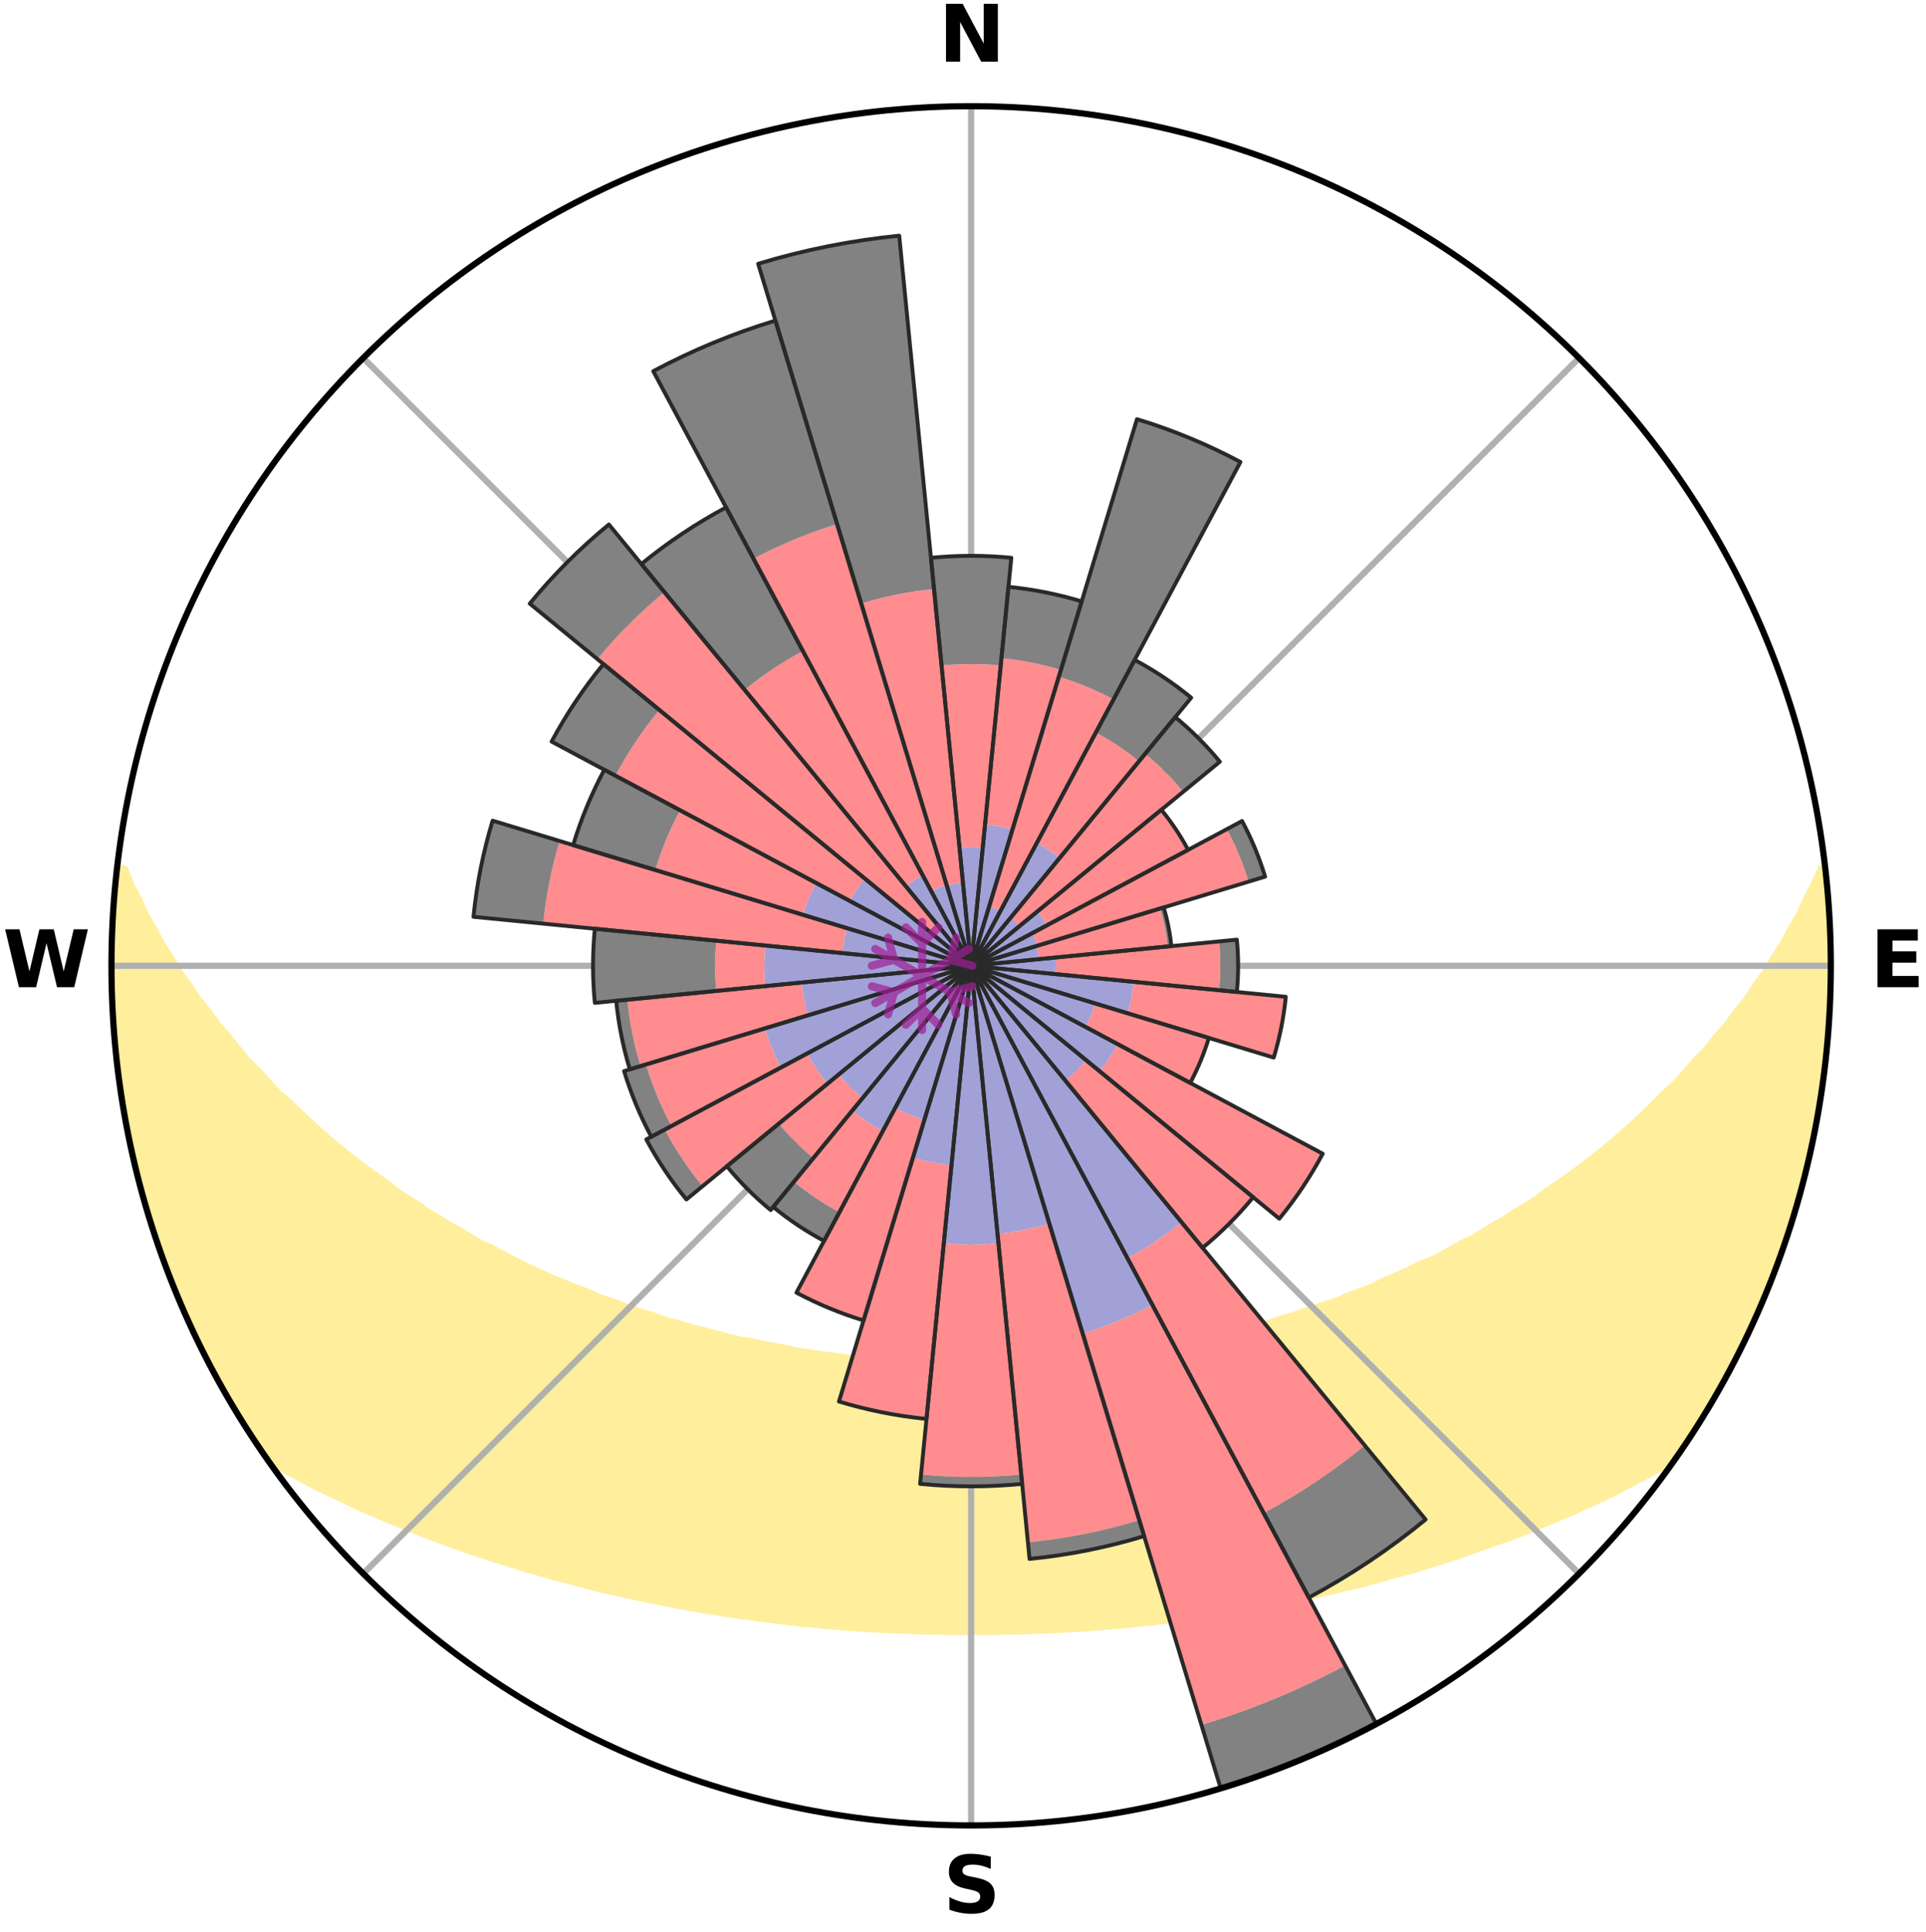 <?xml version="1.0" encoding="utf-8" standalone="no"?>
<!DOCTYPE svg PUBLIC "-//W3C//DTD SVG 1.1//EN"
  "http://www.w3.org/Graphics/SVG/1.1/DTD/svg11.dtd">
<svg xmlns:xlink="http://www.w3.org/1999/xlink" width="248.41pt" height="249.158pt" viewBox="0 0 248.41 249.158" xmlns="http://www.w3.org/2000/svg" version="1.1">
 <title>Ski Rose for Ponte di Legno - Passo Tonale</title>
 <defs>
  <style type="text/css">*{stroke-linejoin: round; stroke-linecap: butt}</style>
 </defs>
 <g id="figure_1">
  <g id="patch_1">
   <path d="M 0 249.158 
L 248.41 249.158 
L 248.41 0 
L 0 0 
z
" style="fill: #ffffff"/>
  </g>
  <g id="axes_1">
   <g id="patch_2">
    <path d="M 236.135 124.579 
C 236.135 110.018 233.267 95.599 227.695 82.147 
C 222.122 68.695 213.955 56.471 203.659 46.175 
C 193.363 35.879 181.139 27.711 167.687 22.139 
C 154.235 16.567 139.815 13.699 125.255 13.699 
C 110.694 13.699 96.275 16.567 82.823 22.139 
C 69.371 27.711 57.147 35.879 46.851 46.175 
C 36.555 56.471 28.387 68.695 22.815 82.147 
C 17.243 95.599 14.375 110.018 14.375 124.579 
C 14.375 139.14 17.243 153.559 22.815 167.011 
C 28.387 180.463 36.555 192.687 46.851 202.983 
C 57.147 213.279 69.371 221.447 82.823 227.019 
C 96.275 232.591 110.694 235.459 125.255 235.459 
C 139.815 235.459 154.235 232.591 167.687 227.019 
C 181.139 221.447 193.363 213.279 203.659 202.983 
C 213.955 192.687 222.122 180.463 227.695 167.011 
C 233.267 153.559 236.135 139.14 236.135 124.579 
M 125.255 124.579 
C 125.255 124.579 125.255 124.579 125.255 124.579 
C 125.255 124.579 125.255 124.579 125.255 124.579 
C 125.255 124.579 125.255 124.579 125.255 124.579 
C 125.255 124.579 125.255 124.579 125.255 124.579 
C 125.255 124.579 125.255 124.579 125.255 124.579 
C 125.255 124.579 125.255 124.579 125.255 124.579 
C 125.255 124.579 125.255 124.579 125.255 124.579 
C 125.255 124.579 125.255 124.579 125.255 124.579 
C 125.255 124.579 125.255 124.579 125.255 124.579 
C 125.255 124.579 125.255 124.579 125.255 124.579 
C 125.255 124.579 125.255 124.579 125.255 124.579 
C 125.255 124.579 125.255 124.579 125.255 124.579 
C 125.255 124.579 125.255 124.579 125.255 124.579 
C 125.255 124.579 125.255 124.579 125.255 124.579 
C 125.255 124.579 125.255 124.579 125.255 124.579 
C 125.255 124.579 125.255 124.579 125.255 124.579 
z
" style="fill: #ffffff"/>
   </g>
   <g id="PolyCollection_1">
    <defs>
     <path id="m6f86a7d4f8" d="M 235.299 -137.117 
L 234.935 -137.076 
L 234.002 -135.05 
L 232.985 -133.058 
L 232.105 -131.114 
L 230.97 -129.195 
L 229.996 -127.322 
L 228.773 -125.482 
L 227.723 -123.685 
L 226.429 -121.93 
L 225.314 -120.21 
L 223.958 -118.542 
L 222.785 -116.903 
L 221.376 -115.324 
L 220.153 -113.767 
L 218.697 -112.277 
L 217.43 -110.803 
L 216.141 -109.37 
L 214.629 -108.015 
L 213.305 -106.665 
L 211.965 -105.356 
L 210.61 -104.087 
L 209.242 -102.859 
L 207.861 -101.67 
L 206.469 -100.522 
L 205.068 -99.414 
L 203.659 -98.346 
L 202.242 -97.317 
L 200.82 -96.327 
L 199.393 -95.375 
L 198.144 -94.387 
L 196.709 -93.51 
L 195.273 -92.67 
L 194.011 -91.784 
L 192.574 -91.015 
L 191.307 -90.194 
L 190.038 -89.405 
L 188.605 -88.737 
L 187.337 -88.01 
L 186.068 -87.313 
L 184.801 -86.644 
L 183.387 -86.102 
L 182.127 -85.492 
L 180.871 -84.908 
L 179.619 -84.352 
L 178.371 -83.821 
L 177.259 -83.213 
L 176.02 -82.731 
L 174.788 -82.274 
L 173.562 -81.84 
L 172.46 -81.323 
L 171.248 -80.933 
L 170.044 -80.565 
L 168.954 -80.11 
L 167.766 -79.782 
L 166.685 -79.366 
L 165.514 -79.075 
L 164.443 -78.696 
L 163.376 -78.335 
L 162.231 -78.094 
L 161.176 -77.766 
L 160.126 -77.454 
L 159.009 -77.257 
L 157.973 -76.974 
L 156.941 -76.706 
L 155.915 -76.452 
L 154.895 -76.211 
L 153.88 -75.983 
L 152.871 -75.767 
L 151.868 -75.564 
L 150.871 -75.371 
L 149.879 -75.19 
L 148.894 -75.019 
L 147.914 -74.858 
L 146.94 -74.707 
L 145.972 -74.564 
L 145.009 -74.43 
L 144.052 -74.305 
L 143.1 -74.186 
L 142.174 -74.012 
L 141.23 -73.912 
L 140.291 -73.817 
L 139.357 -73.729 
L 138.44 -73.596 
L 137.512 -73.523 
L 136.589 -73.455 
L 135.669 -73.393 
L 134.759 -73.297 
L 133.845 -73.247 
L 132.933 -73.201 
L 132.024 -73.16 
L 131.12 -73.099 
L 130.215 -73.069 
L 129.311 -73.043 
L 128.409 -73.008 
L 127.507 -72.992 
L 126.606 -72.98 
L 125.705 -72.97 
L 124.804 -72.971 
L 123.904 -72.981 
L 123.003 -72.994 
L 122.101 -73.022 
L 121.199 -73.046 
L 120.295 -73.073 
L 119.393 -73.127 
L 118.486 -73.165 
L 117.577 -73.208 
L 116.666 -73.254 
L 115.759 -73.342 
L 114.843 -73.401 
L 113.923 -73.465 
L 113.011 -73.58 
L 112.086 -73.658 
L 111.156 -73.741 
L 110.222 -73.83 
L 109.284 -73.925 
L 108.361 -74.089 
L 107.415 -74.201 
L 106.464 -74.319 
L 105.507 -74.446 
L 104.545 -74.58 
L 103.577 -74.724 
L 102.604 -74.876 
L 101.663 -75.119 
L 100.682 -75.293 
L 99.694 -75.477 
L 98.7 -75.672 
L 97.701 -75.878 
L 96.696 -76.096 
L 95.628 -76.232 
L 94.608 -76.473 
L 93.583 -76.728 
L 92.552 -76.997 
L 91.517 -77.28 
L 90.476 -77.578 
L 89.352 -77.789 
L 88.298 -78.118 
L 87.24 -78.463 
L 86.088 -78.721 
L 85.018 -79.1 
L 83.945 -79.497 
L 82.768 -79.807 
L 81.685 -80.242 
L 80.492 -80.591 
L 79.401 -81.065 
L 78.193 -81.455 
L 76.977 -81.867 
L 75.875 -82.405 
L 74.648 -82.862 
L 73.414 -83.343 
L 72.173 -83.848 
L 70.927 -84.379 
L 69.676 -84.935 
L 68.421 -85.518 
L 67.163 -86.129 
L 65.902 -86.767 
L 64.639 -87.433 
L 63.375 -88.129 
L 61.95 -88.763 
L 60.683 -89.52 
L 59.418 -90.307 
L 57.986 -91.04 
L 56.723 -91.891 
L 55.29 -92.694 
L 54.034 -93.611 
L 52.604 -94.486 
L 51.176 -95.399 
L 49.937 -96.419 
L 48.519 -97.405 
L 47.106 -98.431 
L 45.701 -99.496 
L 44.303 -100.6 
L 42.916 -101.744 
L 41.539 -102.929 
L 40.174 -104.153 
L 38.823 -105.418 
L 37.486 -106.722 
L 35.961 -108.029 
L 34.657 -109.418 
L 33.372 -110.847 
L 31.899 -112.289 
L 30.655 -113.801 
L 29.435 -115.353 
L 28.029 -116.927 
L 26.858 -118.561 
L 25.505 -120.224 
L 24.392 -121.938 
L 23.1 -123.688 
L 22.051 -125.48 
L 20.83 -127.314 
L 19.856 -129.181 
L 18.719 -131.095 
L 17.837 -133.033 
L 16.812 -135.021 
L 16.055 -137.021 
L 15.138 -137.125 
L 15.138 -137.125 
L 14.932 -135.202 
L 14.82 -133.27 
L 14.622 -131.346 
L 14.577 -129.411 
L 14.445 -127.481 
L 14.4 -125.546 
L 14.517 -123.613 
L 14.418 -121.677 
L 14.533 -119.745 
L 14.679 -117.816 
L 14.745 -115.882 
L 14.953 -113.958 
L 15.192 -112.039 
L 15.355 -110.11 
L 15.655 -108.199 
L 15.984 -106.293 
L 16.244 -104.375 
L 16.635 -102.48 
L 17.055 -100.592 
L 17.504 -98.71 
L 17.983 -96.837 
L 18.492 -94.971 
L 18.944 -93.088 
L 19.514 -91.239 
L 20.115 -89.4 
L 20.745 -87.57 
L 21.406 -85.752 
L 22.097 -83.944 
L 22.816 -82.147 
L 23.647 -80.399 
L 24.431 -78.631 
L 25.247 -76.878 
L 26.026 -75.106 
L 26.913 -73.386 
L 27.854 -71.695 
L 28.765 -69.988 
L 29.726 -68.309 
L 30.74 -66.66 
L 31.75 -65.01 
L 32.795 -63.381 
L 33.888 -61.785 
L 35.335 -60.44 
L 37.149 -59.384 
L 38.983 -58.381 
L 40.836 -57.429 
L 42.693 -56.521 
L 44.558 -55.657 
L 46.362 -54.78 
L 48.221 -53.991 
L 50.023 -53.187 
L 51.878 -52.472 
L 53.672 -51.736 
L 55.461 -51.032 
L 57.245 -50.359 
L 59.022 -49.717 
L 60.793 -49.104 
L 62.556 -48.519 
L 64.311 -47.962 
L 66.058 -47.432 
L 67.756 -46.873 
L 69.486 -46.394 
L 71.174 -45.891 
L 72.886 -45.458 
L 74.555 -44.997 
L 76.221 -44.563 
L 77.876 -44.146 
L 79.552 -43.8 
L 81.194 -43.429 
L 82.825 -43.072 
L 84.452 -42.741 
L 86.068 -42.421 
L 87.659 -42.082 
L 89.264 -41.805 
L 90.858 -41.537 
L 92.447 -41.292 
L 94.015 -41.023 
L 95.588 -40.802 
L 97.156 -40.602 
L 98.707 -40.38 
L 100.261 -40.201 
L 101.801 -40.009 
L 103.338 -39.832 
L 104.877 -39.698 
L 106.404 -39.548 
L 107.931 -39.43 
L 109.45 -39.306 
L 110.966 -39.195 
L 112.479 -39.097 
L 113.992 -39.03 
L 115.499 -38.956 
L 117.004 -38.894 
L 118.507 -38.844 
L 120.009 -38.809 
L 121.509 -38.781 
L 123.008 -38.765 
L 124.506 -38.76 
L 126.004 -38.759 
L 127.502 -38.763 
L 129.001 -38.779 
L 130.501 -38.807 
L 132.002 -38.846 
L 133.506 -38.891 
L 135.011 -38.953 
L 136.518 -39.027 
L 138.028 -39.113 
L 139.544 -39.19 
L 141.06 -39.3 
L 142.58 -39.424 
L 144.103 -39.561 
L 145.635 -39.691 
L 147.166 -39.855 
L 148.711 -40.001 
L 150.251 -40.192 
L 151.805 -40.372 
L 153.356 -40.593 
L 154.925 -40.792 
L 156.487 -41.045 
L 158.066 -41.282 
L 159.656 -41.526 
L 161.235 -41.83 
L 162.836 -42.115 
L 164.448 -42.41 
L 166.064 -42.729 
L 167.691 -43.06 
L 169.322 -43.417 
L 170.965 -43.786 
L 172.611 -44.184 
L 174.269 -44.595 
L 175.963 -44.983 
L 177.633 -45.445 
L 179.313 -45.924 
L 181.034 -46.379 
L 182.765 -46.859 
L 184.463 -47.418 
L 186.21 -47.948 
L 187.965 -48.505 
L 189.687 -49.139 
L 191.456 -49.752 
L 193.232 -50.395 
L 195.062 -51.017 
L 196.852 -51.721 
L 198.646 -52.458 
L 200.444 -53.227 
L 202.305 -53.976 
L 204.108 -54.816 
L 205.968 -55.643 
L 207.834 -56.506 
L 209.631 -57.463 
L 211.479 -58.417 
L 213.317 -59.416 
L 215.128 -60.473 
L 216.633 -61.777 
L 217.713 -63.383 
L 218.749 -65.017 
L 219.793 -66.646 
L 220.77 -68.316 
L 221.732 -69.995 
L 222.644 -71.701 
L 223.561 -73.404 
L 224.427 -75.134 
L 225.243 -76.887 
L 226.124 -78.61 
L 226.935 -80.367 
L 227.638 -82.171 
L 228.4 -83.949 
L 229.038 -85.776 
L 229.697 -87.594 
L 230.401 -89.398 
L 230.974 -91.246 
L 231.561 -93.09 
L 232.035 -94.966 
L 232.587 -96.821 
L 233.022 -98.706 
L 233.499 -100.582 
L 233.802 -102.495 
L 234.238 -104.38 
L 234.605 -106.28 
L 234.81 -108.206 
L 235.125 -110.114 
L 235.381 -112.032 
L 235.621 -113.952 
L 235.64 -115.892 
L 235.803 -117.818 
L 235.917 -119.747 
L 236.008 -121.679 
L 236.063 -123.612 
L 236.083 -125.546 
L 236.059 -127.481 
L 236.011 -129.415 
L 235.919 -131.348 
L 235.634 -133.266 
L 235.489 -135.193 
L 235.299 -137.117 
z
" style="stroke: #ffee9c"/>
    </defs>
    <g clip-path="url(#p344cbcaa78)">
     <use xlink:href="#m6f86a7d4f8" x="0" y="249.158" style="fill: #ffee9c; stroke: #ffee9c"/>
    </g>
   </g>
   <g id="matplotlib.axis_1">
    <g id="xtick_1">
     <g id="line2d_1">
      <path d="M 125.255 124.579 
L 125.255 13.699 
" clip-path="url(#p344cbcaa78)" style="fill: none; stroke: #b0b0b0; stroke-width: 0.8; stroke-linecap: square"/>
     </g>
     <g id="text_1">
      <!-- N -->
      <g transform="translate(121.07 7.958) scale(0.1 -0.1)">
       <defs>
        <path id="DejaVuSans-Bold-4e" d="M 588 4666 
L 1931 4666 
L 3628 1466 
L 3628 4666 
L 4769 4666 
L 4769 0 
L 3425 0 
L 1728 3200 
L 1728 0 
L 588 0 
L 588 4666 
z
" transform="scale(0.016)"/>
       </defs>
       <use xlink:href="#DejaVuSans-Bold-4e"/>
      </g>
     </g>
    </g>
    <g id="xtick_2">
     <g id="line2d_2">
      <path d="M 125.255 124.579 
L 203.659 46.175 
" clip-path="url(#p344cbcaa78)" style="fill: none; stroke: #b0b0b0; stroke-width: 0.8; stroke-linecap: square"/>
     </g>
    </g>
    <g id="xtick_3">
     <g id="line2d_3">
      <path d="M 125.255 124.579 
L 236.135 124.579 
" clip-path="url(#p344cbcaa78)" style="fill: none; stroke: #b0b0b0; stroke-width: 0.8; stroke-linecap: square"/>
     </g>
     <g id="text_2">
      <!-- E -->
      <g transform="translate(241.219 127.338) scale(0.1 -0.1)">
       <defs>
        <path id="DejaVuSans-Bold-45" d="M 588 4666 
L 3834 4666 
L 3834 3756 
L 1791 3756 
L 1791 2888 
L 3713 2888 
L 3713 1978 
L 1791 1978 
L 1791 909 
L 3903 909 
L 3903 0 
L 588 0 
L 588 4666 
z
" transform="scale(0.016)"/>
       </defs>
       <use xlink:href="#DejaVuSans-Bold-45"/>
      </g>
     </g>
    </g>
    <g id="xtick_4">
     <g id="line2d_4">
      <path d="M 125.255 124.579 
L 203.659 202.983 
" clip-path="url(#p344cbcaa78)" style="fill: none; stroke: #b0b0b0; stroke-width: 0.8; stroke-linecap: square"/>
     </g>
    </g>
    <g id="xtick_5">
     <g id="line2d_5">
      <path d="M 125.255 124.579 
L 125.255 235.459 
" clip-path="url(#p344cbcaa78)" style="fill: none; stroke: #b0b0b0; stroke-width: 0.8; stroke-linecap: square"/>
     </g>
     <g id="text_3">
      <!-- S -->
      <g transform="translate(121.654 246.718) scale(0.1 -0.1)">
       <defs>
        <path id="DejaVuSans-Bold-53" d="M 3834 4519 
L 3834 3531 
Q 3450 3703 3084 3790 
Q 2719 3878 2394 3878 
Q 1963 3878 1756 3759 
Q 1550 3641 1550 3391 
Q 1550 3203 1689 3098 
Q 1828 2994 2194 2919 
L 2706 2816 
Q 3484 2659 3812 2340 
Q 4141 2022 4141 1434 
Q 4141 663 3683 286 
Q 3225 -91 2284 -91 
Q 1841 -91 1394 -6 
Q 947 78 500 244 
L 500 1259 
Q 947 1022 1364 901 
Q 1781 781 2169 781 
Q 2563 781 2772 912 
Q 2981 1044 2981 1288 
Q 2981 1506 2839 1625 
Q 2697 1744 2272 1838 
L 1806 1941 
Q 1106 2091 782 2419 
Q 459 2747 459 3303 
Q 459 4000 909 4375 
Q 1359 4750 2203 4750 
Q 2588 4750 2994 4692 
Q 3400 4634 3834 4519 
z
" transform="scale(0.016)"/>
       </defs>
       <use xlink:href="#DejaVuSans-Bold-53"/>
      </g>
     </g>
    </g>
    <g id="xtick_6">
     <g id="line2d_6">
      <path d="M 125.255 124.579 
L 46.851 202.983 
" clip-path="url(#p344cbcaa78)" style="fill: none; stroke: #b0b0b0; stroke-width: 0.8; stroke-linecap: square"/>
     </g>
    </g>
    <g id="xtick_7">
     <g id="line2d_7">
      <path d="M 125.255 124.579 
L 14.375 124.579 
" clip-path="url(#p344cbcaa78)" style="fill: none; stroke: #b0b0b0; stroke-width: 0.8; stroke-linecap: square"/>
     </g>
     <g id="text_4">
      <!-- W -->
      <g transform="translate(0.36 127.338) scale(0.1 -0.1)">
       <defs>
        <path id="DejaVuSans-Bold-57" d="M 191 4666 
L 1344 4666 
L 2150 1275 
L 2950 4666 
L 4109 4666 
L 4909 1275 
L 5716 4666 
L 6859 4666 
L 5759 0 
L 4372 0 
L 3525 3547 
L 2688 0 
L 1300 0 
L 191 4666 
z
" transform="scale(0.016)"/>
       </defs>
       <use xlink:href="#DejaVuSans-Bold-57"/>
      </g>
     </g>
    </g>
    <g id="xtick_8">
     <g id="line2d_8">
      <path d="M 125.255 124.579 
L 46.851 46.175 
" clip-path="url(#p344cbcaa78)" style="fill: none; stroke: #b0b0b0; stroke-width: 0.8; stroke-linecap: square"/>
     </g>
    </g>
   </g>
   <g id="matplotlib.axis_2"/>
   <g id="patch_3">
    <path d="M 125.255 124.579 
C 125.255 124.579 125.255 124.579 125.255 124.579 
C 125.255 124.579 125.255 124.579 125.255 124.579 
L 125.255 124.579 
C 125.255 124.579 125.255 124.579 125.255 124.579 
C 125.255 124.579 125.255 124.579 125.255 124.579 
z
" clip-path="url(#p344cbcaa78)" style="fill: #d9d9d9"/>
   </g>
   <g id="patch_4">
    <path d="M 125.255 124.579 
C 125.255 124.579 125.255 124.579 125.255 124.579 
C 125.255 124.579 125.255 124.579 125.255 124.579 
L 125.255 124.579 
C 125.255 124.579 125.255 124.579 125.255 124.579 
C 125.255 124.579 125.255 124.579 125.255 124.579 
z
" clip-path="url(#p344cbcaa78)" style="fill: #d9d9d9"/>
   </g>
   <g id="patch_5">
    <path d="M 125.255 124.579 
C 125.255 124.579 125.255 124.579 125.255 124.579 
C 125.255 124.579 125.255 124.579 125.255 124.579 
L 125.255 124.579 
C 125.255 124.579 125.255 124.579 125.255 124.579 
C 125.255 124.579 125.255 124.579 125.255 124.579 
z
" clip-path="url(#p344cbcaa78)" style="fill: #d9d9d9"/>
   </g>
   <g id="patch_6">
    <path d="M 125.255 124.579 
C 125.255 124.579 125.255 124.579 125.255 124.579 
C 125.255 124.579 125.255 124.579 125.255 124.579 
L 125.255 124.579 
C 125.255 124.579 125.255 124.579 125.255 124.579 
C 125.255 124.579 125.255 124.579 125.255 124.579 
z
" clip-path="url(#p344cbcaa78)" style="fill: #d9d9d9"/>
   </g>
   <g id="patch_7">
    <path d="M 125.255 124.579 
C 125.255 124.579 125.255 124.579 125.255 124.579 
C 125.255 124.579 125.255 124.579 125.255 124.579 
L 125.255 124.579 
C 125.255 124.579 125.255 124.579 125.255 124.579 
C 125.255 124.579 125.255 124.579 125.255 124.579 
z
" clip-path="url(#p344cbcaa78)" style="fill: #d9d9d9"/>
   </g>
   <g id="patch_8">
    <path d="M 125.255 124.579 
C 125.255 124.579 125.255 124.579 125.255 124.579 
C 125.255 124.579 125.255 124.579 125.255 124.579 
L 125.255 124.579 
C 125.255 124.579 125.255 124.579 125.255 124.579 
C 125.255 124.579 125.255 124.579 125.255 124.579 
z
" clip-path="url(#p344cbcaa78)" style="fill: #d9d9d9"/>
   </g>
   <g id="patch_9">
    <path d="M 125.255 124.579 
C 125.255 124.579 125.255 124.579 125.255 124.579 
C 125.255 124.579 125.255 124.579 125.255 124.579 
L 125.255 124.579 
C 125.255 124.579 125.255 124.579 125.255 124.579 
C 125.255 124.579 125.255 124.579 125.255 124.579 
z
" clip-path="url(#p344cbcaa78)" style="fill: #d9d9d9"/>
   </g>
   <g id="patch_10">
    <path d="M 125.255 124.579 
C 125.255 124.579 125.255 124.579 125.255 124.579 
C 125.255 124.579 125.255 124.579 125.255 124.579 
L 125.255 124.579 
C 125.255 124.579 125.255 124.579 125.255 124.579 
C 125.255 124.579 125.255 124.579 125.255 124.579 
z
" clip-path="url(#p344cbcaa78)" style="fill: #d9d9d9"/>
   </g>
   <g id="patch_11">
    <path d="M 125.255 124.579 
C 125.255 124.579 125.255 124.579 125.255 124.579 
C 125.255 124.579 125.255 124.579 125.255 124.579 
L 125.255 124.579 
C 125.255 124.579 125.255 124.579 125.255 124.579 
C 125.255 124.579 125.255 124.579 125.255 124.579 
z
" clip-path="url(#p344cbcaa78)" style="fill: #d9d9d9"/>
   </g>
   <g id="patch_12">
    <path d="M 125.255 124.579 
C 125.255 124.579 125.255 124.579 125.255 124.579 
C 125.255 124.579 125.255 124.579 125.255 124.579 
L 125.255 124.579 
C 125.255 124.579 125.255 124.579 125.255 124.579 
C 125.255 124.579 125.255 124.579 125.255 124.579 
z
" clip-path="url(#p344cbcaa78)" style="fill: #d9d9d9"/>
   </g>
   <g id="patch_13">
    <path d="M 125.255 124.579 
C 125.255 124.579 125.255 124.579 125.255 124.579 
C 125.255 124.579 125.255 124.579 125.255 124.579 
L 125.255 124.579 
C 125.255 124.579 125.255 124.579 125.255 124.579 
C 125.255 124.579 125.255 124.579 125.255 124.579 
z
" clip-path="url(#p344cbcaa78)" style="fill: #d9d9d9"/>
   </g>
   <g id="patch_14">
    <path d="M 125.255 124.579 
C 125.255 124.579 125.255 124.579 125.255 124.579 
C 125.255 124.579 125.255 124.579 125.255 124.579 
L 125.255 124.579 
C 125.255 124.579 125.255 124.579 125.255 124.579 
C 125.255 124.579 125.255 124.579 125.255 124.579 
z
" clip-path="url(#p344cbcaa78)" style="fill: #d9d9d9"/>
   </g>
   <g id="patch_15">
    <path d="M 125.255 124.579 
C 125.255 124.579 125.255 124.579 125.255 124.579 
C 125.255 124.579 125.255 124.579 125.255 124.579 
L 125.255 124.579 
C 125.255 124.579 125.255 124.579 125.255 124.579 
C 125.255 124.579 125.255 124.579 125.255 124.579 
z
" clip-path="url(#p344cbcaa78)" style="fill: #d9d9d9"/>
   </g>
   <g id="patch_16">
    <path d="M 125.255 124.579 
C 125.255 124.579 125.255 124.579 125.255 124.579 
C 125.255 124.579 125.255 124.579 125.255 124.579 
L 125.255 124.579 
C 125.255 124.579 125.255 124.579 125.255 124.579 
C 125.255 124.579 125.255 124.579 125.255 124.579 
z
" clip-path="url(#p344cbcaa78)" style="fill: #d9d9d9"/>
   </g>
   <g id="patch_17">
    <path d="M 125.255 124.579 
C 125.255 124.579 125.255 124.579 125.255 124.579 
C 125.255 124.579 125.255 124.579 125.255 124.579 
L 125.255 124.579 
C 125.255 124.579 125.255 124.579 125.255 124.579 
C 125.255 124.579 125.255 124.579 125.255 124.579 
z
" clip-path="url(#p344cbcaa78)" style="fill: #d9d9d9"/>
   </g>
   <g id="patch_18">
    <path d="M 125.255 124.579 
C 125.255 124.579 125.255 124.579 125.255 124.579 
C 125.255 124.579 125.255 124.579 125.255 124.579 
L 125.255 124.579 
C 125.255 124.579 125.255 124.579 125.255 124.579 
C 125.255 124.579 125.255 124.579 125.255 124.579 
z
" clip-path="url(#p344cbcaa78)" style="fill: #d9d9d9"/>
   </g>
   <g id="patch_19">
    <path d="M 125.255 124.579 
C 125.255 124.579 125.255 124.579 125.255 124.579 
C 125.255 124.579 125.255 124.579 125.255 124.579 
L 125.255 124.579 
C 125.255 124.579 125.255 124.579 125.255 124.579 
C 125.255 124.579 125.255 124.579 125.255 124.579 
z
" clip-path="url(#p344cbcaa78)" style="fill: #d9d9d9"/>
   </g>
   <g id="patch_20">
    <path d="M 125.255 124.579 
C 125.255 124.579 125.255 124.579 125.255 124.579 
C 125.255 124.579 125.255 124.579 125.255 124.579 
L 125.255 124.579 
C 125.255 124.579 125.255 124.579 125.255 124.579 
C 125.255 124.579 125.255 124.579 125.255 124.579 
z
" clip-path="url(#p344cbcaa78)" style="fill: #d9d9d9"/>
   </g>
   <g id="patch_21">
    <path d="M 125.255 124.579 
C 125.255 124.579 125.255 124.579 125.255 124.579 
C 125.255 124.579 125.255 124.579 125.255 124.579 
L 125.255 124.579 
C 125.255 124.579 125.255 124.579 125.255 124.579 
C 125.255 124.579 125.255 124.579 125.255 124.579 
z
" clip-path="url(#p344cbcaa78)" style="fill: #d9d9d9"/>
   </g>
   <g id="patch_22">
    <path d="M 125.255 124.579 
C 125.255 124.579 125.255 124.579 125.255 124.579 
C 125.255 124.579 125.255 124.579 125.255 124.579 
L 125.255 124.579 
C 125.255 124.579 125.255 124.579 125.255 124.579 
C 125.255 124.579 125.255 124.579 125.255 124.579 
z
" clip-path="url(#p344cbcaa78)" style="fill: #d9d9d9"/>
   </g>
   <g id="patch_23">
    <path d="M 125.255 124.579 
C 125.255 124.579 125.255 124.579 125.255 124.579 
C 125.255 124.579 125.255 124.579 125.255 124.579 
L 125.255 124.579 
C 125.255 124.579 125.255 124.579 125.255 124.579 
C 125.255 124.579 125.255 124.579 125.255 124.579 
z
" clip-path="url(#p344cbcaa78)" style="fill: #d9d9d9"/>
   </g>
   <g id="patch_24">
    <path d="M 125.255 124.579 
C 125.255 124.579 125.255 124.579 125.255 124.579 
C 125.255 124.579 125.255 124.579 125.255 124.579 
L 125.255 124.579 
C 125.255 124.579 125.255 124.579 125.255 124.579 
C 125.255 124.579 125.255 124.579 125.255 124.579 
z
" clip-path="url(#p344cbcaa78)" style="fill: #d9d9d9"/>
   </g>
   <g id="patch_25">
    <path d="M 125.255 124.579 
C 125.255 124.579 125.255 124.579 125.255 124.579 
C 125.255 124.579 125.255 124.579 125.255 124.579 
L 125.255 124.579 
C 125.255 124.579 125.255 124.579 125.255 124.579 
C 125.255 124.579 125.255 124.579 125.255 124.579 
z
" clip-path="url(#p344cbcaa78)" style="fill: #d9d9d9"/>
   </g>
   <g id="patch_26">
    <path d="M 125.255 124.579 
C 125.255 124.579 125.255 124.579 125.255 124.579 
C 125.255 124.579 125.255 124.579 125.255 124.579 
L 125.255 124.579 
C 125.255 124.579 125.255 124.579 125.255 124.579 
C 125.255 124.579 125.255 124.579 125.255 124.579 
z
" clip-path="url(#p344cbcaa78)" style="fill: #d9d9d9"/>
   </g>
   <g id="patch_27">
    <path d="M 125.255 124.579 
C 125.255 124.579 125.255 124.579 125.255 124.579 
C 125.255 124.579 125.255 124.579 125.255 124.579 
L 125.255 124.579 
C 125.255 124.579 125.255 124.579 125.255 124.579 
C 125.255 124.579 125.255 124.579 125.255 124.579 
z
" clip-path="url(#p344cbcaa78)" style="fill: #d9d9d9"/>
   </g>
   <g id="patch_28">
    <path d="M 125.255 124.579 
C 125.255 124.579 125.255 124.579 125.255 124.579 
C 125.255 124.579 125.255 124.579 125.255 124.579 
L 125.255 124.579 
C 125.255 124.579 125.255 124.579 125.255 124.579 
C 125.255 124.579 125.255 124.579 125.255 124.579 
z
" clip-path="url(#p344cbcaa78)" style="fill: #d9d9d9"/>
   </g>
   <g id="patch_29">
    <path d="M 125.255 124.579 
C 125.255 124.579 125.255 124.579 125.255 124.579 
C 125.255 124.579 125.255 124.579 125.255 124.579 
L 125.255 124.579 
C 125.255 124.579 125.255 124.579 125.255 124.579 
C 125.255 124.579 125.255 124.579 125.255 124.579 
z
" clip-path="url(#p344cbcaa78)" style="fill: #d9d9d9"/>
   </g>
   <g id="patch_30">
    <path d="M 125.255 124.579 
C 125.255 124.579 125.255 124.579 125.255 124.579 
C 125.255 124.579 125.255 124.579 125.255 124.579 
L 125.255 124.579 
C 125.255 124.579 125.255 124.579 125.255 124.579 
C 125.255 124.579 125.255 124.579 125.255 124.579 
z
" clip-path="url(#p344cbcaa78)" style="fill: #d9d9d9"/>
   </g>
   <g id="patch_31">
    <path d="M 125.255 124.579 
C 125.255 124.579 125.255 124.579 125.255 124.579 
C 125.255 124.579 125.255 124.579 125.255 124.579 
L 125.255 124.579 
C 125.255 124.579 125.255 124.579 125.255 124.579 
C 125.255 124.579 125.255 124.579 125.255 124.579 
z
" clip-path="url(#p344cbcaa78)" style="fill: #d9d9d9"/>
   </g>
   <g id="patch_32">
    <path d="M 125.255 124.579 
C 125.255 124.579 125.255 124.579 125.255 124.579 
C 125.255 124.579 125.255 124.579 125.255 124.579 
L 125.255 124.579 
C 125.255 124.579 125.255 124.579 125.255 124.579 
C 125.255 124.579 125.255 124.579 125.255 124.579 
z
" clip-path="url(#p344cbcaa78)" style="fill: #d9d9d9"/>
   </g>
   <g id="patch_33">
    <path d="M 125.255 124.579 
C 125.255 124.579 125.255 124.579 125.255 124.579 
C 125.255 124.579 125.255 124.579 125.255 124.579 
L 125.255 124.579 
C 125.255 124.579 125.255 124.579 125.255 124.579 
C 125.255 124.579 125.255 124.579 125.255 124.579 
z
" clip-path="url(#p344cbcaa78)" style="fill: #d9d9d9"/>
   </g>
   <g id="patch_34">
    <path d="M 125.255 124.579 
C 125.255 124.579 125.255 124.579 125.255 124.579 
C 125.255 124.579 125.255 124.579 125.255 124.579 
L 125.255 124.579 
C 125.255 124.579 125.255 124.579 125.255 124.579 
C 125.255 124.579 125.255 124.579 125.255 124.579 
z
" clip-path="url(#p344cbcaa78)" style="fill: #d9d9d9"/>
   </g>
   <g id="patch_35">
    <path d="M 125.255 124.579 
C 125.255 124.579 125.255 124.579 125.255 124.579 
C 125.255 124.579 125.255 124.579 125.255 124.579 
L 126.757 109.326 
C 126.258 109.276 125.757 109.252 125.255 109.252 
C 124.753 109.252 124.252 109.276 123.753 109.326 
z
" clip-path="url(#p344cbcaa78)" style="fill: #a1a1d8"/>
   </g>
   <g id="patch_36">
    <path d="M 125.255 124.579 
C 125.255 124.579 125.255 124.579 125.255 124.579 
C 125.255 124.579 125.255 124.579 125.255 124.579 
L 130.58 107.024 
C 130.006 106.85 129.423 106.704 128.834 106.587 
C 128.245 106.469 127.651 106.381 127.053 106.322 
z
" clip-path="url(#p344cbcaa78)" style="fill: #a1a1d8"/>
   </g>
   <g id="patch_37">
    <path d="M 125.255 124.579 
C 125.255 124.579 125.255 124.579 125.255 124.579 
C 125.255 124.579 125.255 124.579 125.255 124.579 
L 129.036 117.506 
C 128.804 117.382 128.567 117.27 128.324 117.169 
C 128.082 117.069 127.834 116.98 127.583 116.904 
z
" clip-path="url(#p344cbcaa78)" style="fill: #a1a1d8"/>
   </g>
   <g id="patch_38">
    <path d="M 125.255 124.579 
C 125.255 124.579 125.255 124.579 125.255 124.579 
C 125.255 124.579 125.255 124.579 125.255 124.579 
L 136.665 110.676 
C 136.21 110.302 135.737 109.952 135.247 109.624 
C 134.758 109.297 134.252 108.995 133.733 108.717 
z
" clip-path="url(#p344cbcaa78)" style="fill: #a1a1d8"/>
   </g>
   <g id="patch_39">
    <path d="M 125.255 124.579 
C 125.255 124.579 125.255 124.579 125.255 124.579 
C 125.255 124.579 125.255 124.579 125.255 124.579 
L 131.455 119.491 
C 131.288 119.288 131.112 119.094 130.926 118.908 
C 130.74 118.722 130.546 118.546 130.343 118.379 
z
" clip-path="url(#p344cbcaa78)" style="fill: #a1a1d8"/>
   </g>
   <g id="patch_40">
    <path d="M 125.255 124.579 
C 125.255 124.579 125.255 124.579 125.255 124.579 
C 125.255 124.579 125.255 124.579 125.255 124.579 
L 135.001 119.37 
C 134.83 119.051 134.644 118.74 134.443 118.439 
C 134.242 118.139 134.027 117.848 133.797 117.568 
z
" clip-path="url(#p344cbcaa78)" style="fill: #a1a1d8"/>
   </g>
   <g id="patch_41">
    <path d="M 125.255 124.579 
C 125.255 124.579 125.255 124.579 125.255 124.579 
C 125.255 124.579 125.255 124.579 125.255 124.579 
L 133.823 121.98 
C 133.738 121.699 133.639 121.423 133.527 121.153 
C 133.415 120.882 133.29 120.617 133.151 120.358 
z
" clip-path="url(#p344cbcaa78)" style="fill: #a1a1d8"/>
   </g>
   <g id="patch_42">
    <path d="M 125.255 124.579 
C 125.255 124.579 125.255 124.579 125.255 124.579 
C 125.255 124.579 125.255 124.579 125.255 124.579 
L 134.009 123.717 
C 133.981 123.43 133.938 123.145 133.882 122.863 
C 133.826 122.581 133.756 122.301 133.672 122.026 
z
" clip-path="url(#p344cbcaa78)" style="fill: #a1a1d8"/>
   </g>
   <g id="patch_43">
    <path d="M 125.255 124.579 
C 125.255 124.579 125.255 124.579 125.255 124.579 
C 125.255 124.579 125.255 124.579 125.255 124.579 
L 136.168 125.654 
C 136.203 125.297 136.221 124.938 136.221 124.579 
C 136.221 124.22 136.203 123.861 136.168 123.504 
z
" clip-path="url(#p344cbcaa78)" style="fill: #a1a1d8"/>
   </g>
   <g id="patch_44">
    <path d="M 125.255 124.579 
C 125.255 124.579 125.255 124.579 125.255 124.579 
C 125.255 124.579 125.255 124.579 125.255 124.579 
L 145.434 130.7 
C 145.635 130.04 145.802 129.37 145.937 128.693 
C 146.072 128.016 146.173 127.333 146.241 126.646 
z
" clip-path="url(#p344cbcaa78)" style="fill: #a1a1d8"/>
   </g>
   <g id="patch_45">
    <path d="M 125.255 124.579 
C 125.255 124.579 125.255 124.579 125.255 124.579 
C 125.255 124.579 125.255 124.579 125.255 124.579 
L 140.028 132.476 
C 140.287 131.992 140.521 131.496 140.731 130.989 
C 140.941 130.483 141.126 129.966 141.285 129.442 
z
" clip-path="url(#p344cbcaa78)" style="fill: #a1a1d8"/>
   </g>
   <g id="patch_46">
    <path d="M 125.255 124.579 
C 125.255 124.579 125.255 124.579 125.255 124.579 
C 125.255 124.579 125.255 124.579 125.255 124.579 
L 141.827 138.179 
C 142.272 137.637 142.69 137.073 143.08 136.489 
C 143.47 135.906 143.831 135.304 144.162 134.685 
z
" clip-path="url(#p344cbcaa78)" style="fill: #a1a1d8"/>
   </g>
   <g id="patch_47">
    <path d="M 125.255 124.579 
C 125.255 124.579 125.255 124.579 125.255 124.579 
C 125.255 124.579 125.255 124.579 125.255 124.579 
L 137.428 139.413 
C 137.914 139.014 138.38 138.592 138.824 138.148 
C 139.268 137.704 139.69 137.238 140.088 136.753 
z
" clip-path="url(#p344cbcaa78)" style="fill: #a1a1d8"/>
   </g>
   <g id="patch_48">
    <path d="M 125.255 124.579 
C 125.255 124.579 125.255 124.579 125.255 124.579 
C 125.255 124.579 125.255 124.579 125.255 124.579 
L 145.42 162.306 
C 146.655 161.646 147.857 160.926 149.021 160.148 
C 150.185 159.37 151.311 158.535 152.393 157.647 
z
" clip-path="url(#p344cbcaa78)" style="fill: #a1a1d8"/>
   </g>
   <g id="patch_49">
    <path d="M 125.255 124.579 
C 125.255 124.579 125.255 124.579 125.255 124.579 
C 125.255 124.579 125.255 124.579 125.255 124.579 
L 139.648 172.026 
C 141.201 171.554 142.729 171.007 144.229 170.386 
C 145.728 169.765 147.196 169.071 148.627 168.306 
z
" clip-path="url(#p344cbcaa78)" style="fill: #a1a1d8"/>
   </g>
   <g id="patch_50">
    <path d="M 125.255 124.579 
C 125.255 124.579 125.255 124.579 125.255 124.579 
C 125.255 124.579 125.255 124.579 125.255 124.579 
L 128.66 159.157 
C 129.792 159.046 130.918 158.879 132.033 158.657 
C 133.149 158.435 134.253 158.159 135.341 157.828 
z
" clip-path="url(#p344cbcaa78)" style="fill: #a1a1d8"/>
   </g>
   <g id="patch_51">
    <path d="M 125.255 124.579 
C 125.255 124.579 125.255 124.579 125.255 124.579 
C 125.255 124.579 125.255 124.579 125.255 124.579 
L 121.73 160.364 
C 122.902 160.48 124.078 160.538 125.255 160.538 
C 126.432 160.538 127.608 160.48 128.779 160.364 
z
" clip-path="url(#p344cbcaa78)" style="fill: #a1a1d8"/>
   </g>
   <g id="patch_52">
    <path d="M 125.255 124.579 
C 125.255 124.579 125.255 124.579 125.255 124.579 
C 125.255 124.579 125.255 124.579 125.255 124.579 
L 117.75 149.32 
C 118.56 149.565 119.381 149.771 120.211 149.936 
C 121.041 150.101 121.879 150.225 122.721 150.308 
z
" clip-path="url(#p344cbcaa78)" style="fill: #a1a1d8"/>
   </g>
   <g id="patch_53">
    <path d="M 125.255 124.579 
C 125.255 124.579 125.255 124.579 125.255 124.579 
C 125.255 124.579 125.255 124.579 125.255 124.579 
L 115.451 142.921 
C 116.051 143.242 116.667 143.533 117.296 143.794 
C 117.925 144.054 118.566 144.284 119.217 144.482 
z
" clip-path="url(#p344cbcaa78)" style="fill: #a1a1d8"/>
   </g>
   <g id="patch_54">
    <path d="M 125.255 124.579 
C 125.255 124.579 125.255 124.579 125.255 124.579 
C 125.255 124.579 125.255 124.579 125.255 124.579 
L 109.917 143.268 
C 110.529 143.77 111.165 144.242 111.823 144.681 
C 112.481 145.121 113.16 145.528 113.858 145.901 
z
" clip-path="url(#p344cbcaa78)" style="fill: #a1a1d8"/>
   </g>
   <g id="patch_55">
    <path d="M 125.255 124.579 
C 125.255 124.579 125.255 124.579 125.255 124.579 
C 125.255 124.579 125.255 124.579 125.255 124.579 
L 108.186 138.587 
C 108.645 139.146 109.13 139.681 109.641 140.193 
C 110.152 140.704 110.688 141.189 111.247 141.648 
z
" clip-path="url(#p344cbcaa78)" style="fill: #a1a1d8"/>
   </g>
   <g id="patch_56">
    <path d="M 125.255 124.579 
C 125.255 124.579 125.255 124.579 125.255 124.579 
C 125.255 124.579 125.255 124.579 125.255 124.579 
L 104.104 135.885 
C 104.474 136.577 104.877 137.251 105.314 137.903 
C 105.75 138.556 106.218 139.187 106.716 139.794 
z
" clip-path="url(#p344cbcaa78)" style="fill: #a1a1d8"/>
   </g>
   <g id="patch_57">
    <path d="M 125.255 124.579 
C 125.255 124.579 125.255 124.579 125.255 124.579 
C 125.255 124.579 125.255 124.579 125.255 124.579 
L 98.636 132.654 
C 98.9 133.525 99.207 134.383 99.556 135.224 
C 99.904 136.065 100.294 136.889 100.723 137.692 
z
" clip-path="url(#p344cbcaa78)" style="fill: #a1a1d8"/>
   </g>
   <g id="patch_58">
    <path d="M 125.255 124.579 
C 125.255 124.579 125.255 124.579 125.255 124.579 
C 125.255 124.579 125.255 124.579 125.255 124.579 
L 103.386 126.733 
C 103.456 127.449 103.562 128.161 103.702 128.866 
C 103.842 129.572 104.017 130.27 104.226 130.958 
z
" clip-path="url(#p344cbcaa78)" style="fill: #a1a1d8"/>
   </g>
   <g id="patch_59">
    <path d="M 125.255 124.579 
C 125.255 124.579 125.255 124.579 125.255 124.579 
C 125.255 124.579 125.255 124.579 125.255 124.579 
L 98.713 121.965 
C 98.628 122.834 98.585 123.706 98.585 124.579 
C 98.585 125.452 98.628 126.324 98.713 127.193 
z
" clip-path="url(#p344cbcaa78)" style="fill: #a1a1d8"/>
   </g>
   <g id="patch_60">
    <path d="M 125.255 124.579 
C 125.255 124.579 125.255 124.579 125.255 124.579 
C 125.255 124.579 125.255 124.579 125.255 124.579 
L 109.278 119.733 
C 109.12 120.256 108.987 120.786 108.88 121.322 
C 108.774 121.858 108.693 122.399 108.64 122.943 
z
" clip-path="url(#p344cbcaa78)" style="fill: #a1a1d8"/>
   </g>
   <g id="patch_61">
    <path d="M 125.255 124.579 
C 125.255 124.579 125.255 124.579 125.255 124.579 
C 125.255 124.579 125.255 124.579 125.255 124.579 
L 105.249 113.886 
C 104.899 114.54 104.581 115.212 104.297 115.898 
C 104.013 116.584 103.762 117.284 103.547 117.994 
z
" clip-path="url(#p344cbcaa78)" style="fill: #a1a1d8"/>
   </g>
   <g id="patch_62">
    <path d="M 125.255 124.579 
C 125.255 124.579 125.255 124.579 125.255 124.579 
C 125.255 124.579 125.255 124.579 125.255 124.579 
L 111.533 113.318 
C 111.165 113.767 110.818 114.234 110.495 114.717 
C 110.173 115.2 109.874 115.699 109.6 116.211 
z
" clip-path="url(#p344cbcaa78)" style="fill: #a1a1d8"/>
   </g>
   <g id="patch_63">
    <path d="M 125.255 124.579 
C 125.255 124.579 125.255 124.579 125.255 124.579 
C 125.255 124.579 125.255 124.579 125.255 124.579 
L 121.381 119.859 
C 121.226 119.985 121.078 120.12 120.937 120.261 
C 120.796 120.402 120.661 120.551 120.534 120.705 
z
" clip-path="url(#p344cbcaa78)" style="fill: #a1a1d8"/>
   </g>
   <g id="patch_64">
    <path d="M 125.255 124.579 
C 125.255 124.579 125.255 124.579 125.255 124.579 
C 125.255 124.579 125.255 124.579 125.255 124.579 
L 118.998 112.873 
C 118.614 113.077 118.242 113.301 117.88 113.542 
C 117.519 113.784 117.17 114.043 116.834 114.318 
z
" clip-path="url(#p344cbcaa78)" style="fill: #a1a1d8"/>
   </g>
   <g id="patch_65">
    <path d="M 125.255 124.579 
C 125.255 124.579 125.255 124.579 125.255 124.579 
C 125.255 124.579 125.255 124.579 125.255 124.579 
L 122.084 114.126 
C 121.742 114.23 121.405 114.35 121.075 114.487 
C 120.744 114.624 120.421 114.777 120.105 114.945 
z
" clip-path="url(#p344cbcaa78)" style="fill: #a1a1d8"/>
   </g>
   <g id="patch_66">
    <path d="M 125.255 124.579 
C 125.255 124.579 125.255 124.579 125.255 124.579 
C 125.255 124.579 125.255 124.579 125.255 124.579 
L 124.197 113.836 
C 123.845 113.871 123.495 113.923 123.149 113.992 
C 122.802 114.061 122.459 114.146 122.121 114.249 
z
" clip-path="url(#p344cbcaa78)" style="fill: #a1a1d8"/>
   </g>
   <g id="patch_67">
    <path d="M 123.753 109.326 
C 124.252 109.276 124.753 109.252 125.255 109.252 
C 125.757 109.252 126.258 109.276 126.757 109.326 
L 129.071 85.833 
C 127.803 85.708 126.529 85.646 125.255 85.646 
C 123.98 85.646 122.707 85.708 121.439 85.833 
z
" clip-path="url(#p344cbcaa78)" style="fill: #ff8c8e"/>
   </g>
   <g id="patch_68">
    <path d="M 127.053 106.322 
C 127.651 106.381 128.245 106.469 128.834 106.587 
C 129.423 106.704 130.006 106.85 130.58 107.024 
L 136.831 86.416 
C 135.582 86.038 134.315 85.72 133.035 85.466 
C 131.755 85.211 130.463 85.019 129.164 84.891 
z
" clip-path="url(#p344cbcaa78)" style="fill: #ff8c8e"/>
   </g>
   <g id="patch_69">
    <path d="M 127.583 116.904 
C 127.834 116.98 128.082 117.069 128.324 117.169 
C 128.567 117.27 128.804 117.382 129.036 117.506 
L 143.619 90.222 
C 142.495 89.621 141.341 89.075 140.163 88.587 
C 138.985 88.099 137.784 87.669 136.564 87.299 
z
" clip-path="url(#p344cbcaa78)" style="fill: #ff8c8e"/>
   </g>
   <g id="patch_70">
    <path d="M 133.733 108.717 
C 134.252 108.995 134.758 109.297 135.247 109.624 
C 135.737 109.952 136.21 110.302 136.665 110.676 
L 146.902 98.202 
C 146.039 97.493 145.141 96.827 144.212 96.207 
C 143.284 95.586 142.325 95.012 141.34 94.485 
z
" clip-path="url(#p344cbcaa78)" style="fill: #ff8c8e"/>
   </g>
   <g id="patch_71">
    <path d="M 130.343 118.379 
C 130.546 118.546 130.74 118.722 130.926 118.908 
C 131.112 119.094 131.288 119.288 131.455 119.491 
L 152.607 102.132 
C 151.872 101.237 151.094 100.378 150.275 99.559 
C 149.456 98.74 148.597 97.962 147.702 97.227 
z
" clip-path="url(#p344cbcaa78)" style="fill: #ff8c8e"/>
   </g>
   <g id="patch_72">
    <path d="M 133.797 117.568 
C 134.027 117.848 134.242 118.139 134.443 118.439 
C 134.644 118.74 134.83 119.051 135.001 119.37 
L 153.122 109.684 
C 152.634 108.772 152.102 107.884 151.528 107.024 
C 150.953 106.164 150.336 105.333 149.68 104.534 
z
" clip-path="url(#p344cbcaa78)" style="fill: #ff8c8e"/>
   </g>
   <g id="patch_73">
    <path d="M 133.151 120.358 
C 133.29 120.617 133.415 120.882 133.527 121.153 
C 133.639 121.423 133.738 121.699 133.823 121.98 
L 161.039 113.724 
C 160.684 112.553 160.271 111.4 159.803 110.269 
C 159.335 109.138 158.811 108.031 158.234 106.951 
z
" clip-path="url(#p344cbcaa78)" style="fill: #ff8c8e"/>
   </g>
   <g id="patch_74">
    <path d="M 133.672 122.026 
C 133.756 122.301 133.826 122.581 133.882 122.863 
C 133.938 123.145 133.981 123.43 134.009 123.717 
L 150.605 122.082 
C 150.523 121.253 150.4 120.427 150.238 119.61 
C 150.075 118.792 149.872 117.983 149.63 117.185 
z
" clip-path="url(#p344cbcaa78)" style="fill: #ff8c8e"/>
   </g>
   <g id="patch_75">
    <path d="M 136.168 123.504 
C 136.203 123.861 136.221 124.22 136.221 124.579 
C 136.221 124.938 136.203 125.297 136.168 125.654 
L 157.239 127.729 
C 157.342 126.682 157.394 125.631 157.394 124.579 
C 157.394 123.527 157.342 122.476 157.239 121.429 
z
" clip-path="url(#p344cbcaa78)" style="fill: #ff8c8e"/>
   </g>
   <g id="patch_76">
    <path d="M 146.241 126.646 
C 146.173 127.333 146.072 128.016 145.937 128.693 
C 145.802 129.37 145.635 130.04 145.434 130.7 
L 164.28 136.417 
C 164.668 135.14 164.992 133.844 165.253 132.535 
C 165.513 131.226 165.709 129.905 165.84 128.576 
z
" clip-path="url(#p344cbcaa78)" style="fill: #ff8c8e"/>
   </g>
   <g id="patch_77">
    <path d="M 141.285 129.442 
C 141.126 129.966 140.941 130.483 140.731 130.989 
C 140.521 131.496 140.287 131.992 140.028 132.476 
L 153.509 139.681 
C 154.004 138.757 154.452 137.808 154.854 136.839 
C 155.255 135.87 155.608 134.883 155.913 133.879 
z
" clip-path="url(#p344cbcaa78)" style="fill: #ff8c8e"/>
   </g>
   <g id="patch_78">
    <path d="M 144.162 134.685 
C 143.831 135.304 143.47 135.906 143.08 136.489 
C 142.69 137.073 142.272 137.637 141.827 138.179 
L 165.002 157.198 
C 166.069 155.897 167.072 154.545 168.008 153.145 
C 168.943 151.746 169.808 150.302 170.602 148.817 
z
" clip-path="url(#p344cbcaa78)" style="fill: #ff8c8e"/>
   </g>
   <g id="patch_79">
    <path d="M 140.088 136.753 
C 139.69 137.238 139.268 137.704 138.824 138.148 
C 138.38 138.592 137.914 139.014 137.428 139.413 
L 155.106 160.952 
C 156.296 159.975 157.438 158.94 158.527 157.851 
C 159.616 156.762 160.651 155.62 161.628 154.43 
z
" clip-path="url(#p344cbcaa78)" style="fill: #ff8c8e"/>
   </g>
   <g id="patch_80">
    <path d="M 152.393 157.647 
C 151.311 158.535 150.185 159.37 149.021 160.148 
C 147.857 160.926 146.655 161.646 145.42 162.306 
L 162.985 195.168 
C 165.296 193.933 167.544 192.585 169.723 191.13 
C 171.901 189.674 174.006 188.113 176.031 186.451 
z
" clip-path="url(#p344cbcaa78)" style="fill: #ff8c8e"/>
   </g>
   <g id="patch_81">
    <path d="M 148.627 168.306 
C 147.196 169.071 145.728 169.765 144.229 170.386 
C 142.729 171.007 141.201 171.554 139.648 172.026 
L 154.958 222.496 
C 158.163 221.524 161.318 220.395 164.412 219.113 
C 167.506 217.831 170.536 216.399 173.49 214.82 
z
" clip-path="url(#p344cbcaa78)" style="fill: #ff8c8e"/>
   </g>
   <g id="patch_82">
    <path d="M 135.341 157.828 
C 134.253 158.159 133.149 158.435 132.033 158.657 
C 130.918 158.879 129.792 159.046 128.66 159.157 
L 132.579 198.946 
C 135.014 198.706 137.434 198.347 139.833 197.87 
C 142.232 197.393 144.606 196.798 146.947 196.088 
z
" clip-path="url(#p344cbcaa78)" style="fill: #ff8c8e"/>
   </g>
   <g id="patch_83">
    <path d="M 128.779 160.364 
C 127.608 160.48 126.432 160.538 125.255 160.538 
C 124.078 160.538 122.902 160.48 121.73 160.364 
L 118.792 190.194 
C 120.94 190.405 123.097 190.511 125.255 190.511 
C 127.413 190.511 129.57 190.405 131.717 190.194 
z
" clip-path="url(#p344cbcaa78)" style="fill: #ff8c8e"/>
   </g>
   <g id="patch_84">
    <path d="M 122.721 150.308 
C 121.879 150.225 121.041 150.101 120.211 149.936 
C 119.381 149.771 118.56 149.565 117.75 149.32 
L 108.206 180.781 
C 110.046 181.339 111.912 181.806 113.797 182.181 
C 115.682 182.556 117.585 182.838 119.498 183.027 
z
" clip-path="url(#p344cbcaa78)" style="fill: #ff8c8e"/>
   </g>
   <g id="patch_85">
    <path d="M 119.217 144.482 
C 118.566 144.284 117.925 144.054 117.296 143.794 
C 116.667 143.533 116.051 143.242 115.451 142.921 
L 102.722 166.736 
C 104.102 167.473 105.517 168.143 106.962 168.741 
C 108.408 169.34 109.882 169.867 111.379 170.322 
z
" clip-path="url(#p344cbcaa78)" style="fill: #ff8c8e"/>
   </g>
   <g id="patch_86">
    <path d="M 113.858 145.901 
C 113.16 145.528 112.481 145.121 111.823 144.681 
C 111.165 144.242 110.529 143.77 109.917 143.268 
L 102.394 152.435 
C 103.305 153.184 104.253 153.887 105.234 154.542 
C 106.215 155.197 107.227 155.804 108.267 156.36 
z
" clip-path="url(#p344cbcaa78)" style="fill: #ff8c8e"/>
   </g>
   <g id="patch_87">
    <path d="M 111.247 141.648 
C 110.688 141.189 110.152 140.704 109.641 140.193 
C 109.13 139.681 108.645 139.146 108.186 138.587 
L 100.456 144.931 
C 101.122 145.743 101.828 146.521 102.57 147.264 
C 103.313 148.006 104.091 148.712 104.903 149.378 
z
" clip-path="url(#p344cbcaa78)" style="fill: #ff8c8e"/>
   </g>
   <g id="patch_88">
    <path d="M 106.716 139.794 
C 106.218 139.187 105.75 138.556 105.314 137.903 
C 104.877 137.251 104.474 136.577 104.104 135.885 
L 85.735 145.703 
C 86.426 146.996 87.181 148.255 87.996 149.475 
C 88.811 150.694 89.685 151.873 90.615 153.007 
z
" clip-path="url(#p344cbcaa78)" style="fill: #ff8c8e"/>
   </g>
   <g id="patch_89">
    <path d="M 100.723 137.692 
C 100.294 136.889 99.904 136.065 99.556 135.224 
C 99.207 134.383 98.9 133.525 98.636 132.654 
L 83.309 137.303 
C 83.726 138.676 84.209 140.028 84.758 141.353 
C 85.307 142.679 85.921 143.977 86.597 145.242 
z
" clip-path="url(#p344cbcaa78)" style="fill: #ff8c8e"/>
   </g>
   <g id="patch_90">
    <path d="M 104.226 130.958 
C 104.017 130.27 103.842 129.572 103.702 128.866 
C 103.562 128.161 103.456 127.449 103.386 126.733 
L 80.909 128.947 
C 81.052 130.398 81.266 131.842 81.55 133.272 
C 81.835 134.703 82.189 136.119 82.613 137.514 
z
" clip-path="url(#p344cbcaa78)" style="fill: #ff8c8e"/>
   </g>
   <g id="patch_91">
    <path d="M 98.713 127.193 
C 98.628 126.324 98.585 125.452 98.585 124.579 
C 98.585 123.706 98.628 122.834 98.713 121.965 
L 92.388 121.342 
C 92.282 122.418 92.229 123.498 92.229 124.579 
C 92.229 125.66 92.282 126.74 92.388 127.816 
z
" clip-path="url(#p344cbcaa78)" style="fill: #ff8c8e"/>
   </g>
   <g id="patch_92">
    <path d="M 108.64 122.943 
C 108.693 122.399 108.774 121.858 108.88 121.322 
C 108.987 120.786 109.12 120.256 109.278 119.733 
L 72.186 108.481 
C 71.659 110.218 71.218 111.98 70.864 113.76 
C 70.509 115.54 70.243 117.337 70.065 119.143 
z
" clip-path="url(#p344cbcaa78)" style="fill: #ff8c8e"/>
   </g>
   <g id="patch_93">
    <path d="M 103.547 117.994 
C 103.762 117.284 104.013 116.584 104.297 115.898 
C 104.581 115.212 104.899 114.54 105.249 113.886 
L 87.711 104.511 
C 87.054 105.74 86.458 107.001 85.925 108.288 
C 85.391 109.575 84.922 110.888 84.517 112.221 
z
" clip-path="url(#p344cbcaa78)" style="fill: #ff8c8e"/>
   </g>
   <g id="patch_94">
    <path d="M 109.6 116.211 
C 109.874 115.699 110.173 115.2 110.495 114.717 
C 110.818 114.234 111.165 113.767 111.533 113.318 
L 85.034 91.571 
C 83.954 92.887 82.939 94.256 81.993 95.672 
C 81.046 97.088 80.17 98.55 79.368 100.052 
z
" clip-path="url(#p344cbcaa78)" style="fill: #ff8c8e"/>
   </g>
   <g id="patch_95">
    <path d="M 120.534 120.705 
C 120.661 120.551 120.796 120.402 120.937 120.261 
C 121.078 120.12 121.226 119.985 121.381 119.859 
L 85.701 76.382 
C 84.123 77.677 82.61 79.048 81.167 80.491 
C 79.724 81.934 78.353 83.448 77.058 85.025 
z
" clip-path="url(#p344cbcaa78)" style="fill: #ff8c8e"/>
   </g>
   <g id="patch_96">
    <path d="M 116.834 114.318 
C 117.17 114.043 117.519 113.784 117.88 113.542 
C 118.242 113.301 118.614 113.077 118.998 112.873 
L 103.551 83.973 
C 102.221 84.684 100.928 85.459 99.675 86.296 
C 98.422 87.133 97.211 88.032 96.046 88.988 
z
" clip-path="url(#p344cbcaa78)" style="fill: #ff8c8e"/>
   </g>
   <g id="patch_97">
    <path d="M 120.105 114.945 
C 120.421 114.777 120.744 114.624 121.075 114.487 
C 121.405 114.35 121.742 114.23 122.084 114.126 
L 107.973 67.608 
C 106.108 68.174 104.272 68.83 102.472 69.576 
C 100.672 70.322 98.909 71.156 97.19 72.074 
z
" clip-path="url(#p344cbcaa78)" style="fill: #ff8c8e"/>
   </g>
   <g id="patch_98">
    <path d="M 122.121 114.249 
C 122.459 114.146 122.802 114.061 123.149 113.992 
C 123.495 113.923 123.845 113.871 124.197 113.836 
L 120.467 75.972 
C 118.876 76.128 117.294 76.363 115.726 76.675 
C 114.158 76.987 112.606 77.376 111.077 77.84 
z
" clip-path="url(#p344cbcaa78)" style="fill: #ff8c8e"/>
   </g>
   <g id="patch_99">
    <path d="M 121.439 85.833 
C 122.707 85.708 123.98 85.646 125.255 85.646 
C 126.529 85.646 127.803 85.708 129.071 85.833 
L 130.438 71.95 
C 128.716 71.78 126.986 71.695 125.255 71.695 
C 123.524 71.695 121.794 71.78 120.071 71.95 
z
" clip-path="url(#p344cbcaa78)" style="fill: #828282"/>
   </g>
   <g id="patch_100">
    <path d="M 129.164 84.891 
C 130.463 85.019 131.755 85.211 133.035 85.466 
C 134.315 85.72 135.582 86.038 136.831 86.416 
L 139.513 77.576 
C 137.975 77.109 136.414 76.718 134.837 76.404 
C 133.261 76.091 131.669 75.855 130.069 75.697 
z
" clip-path="url(#p344cbcaa78)" style="fill: #828282"/>
   </g>
   <g id="patch_101">
    <path d="M 136.564 87.299 
C 137.784 87.669 138.985 88.099 140.163 88.587 
C 141.341 89.075 142.495 89.621 143.619 90.222 
L 159.989 59.595 
C 157.862 58.458 155.681 57.427 153.453 56.504 
C 151.224 55.581 148.952 54.768 146.644 54.068 
z
" clip-path="url(#p344cbcaa78)" style="fill: #828282"/>
   </g>
   <g id="patch_102">
    <path d="M 141.34 94.485 
C 142.325 95.012 143.284 95.586 144.212 96.207 
C 145.141 96.827 146.039 97.493 146.902 98.202 
L 153.637 89.996 
C 152.505 89.067 151.328 88.194 150.11 87.38 
C 148.893 86.567 147.636 85.814 146.344 85.123 
z
" clip-path="url(#p344cbcaa78)" style="fill: #828282"/>
   </g>
   <g id="patch_103">
    <path d="M 147.702 97.227 
C 148.597 97.962 149.456 98.74 150.275 99.559 
C 151.094 100.378 151.872 101.237 152.607 102.132 
L 157.331 98.255 
C 156.469 97.205 155.557 96.198 154.596 95.238 
C 153.636 94.277 152.629 93.365 151.579 92.503 
z
" clip-path="url(#p344cbcaa78)" style="fill: #828282"/>
   </g>
   <g id="patch_104">
    <path d="M 149.68 104.534 
C 150.336 105.333 150.953 106.164 151.528 107.024 
C 152.102 107.884 152.634 108.772 153.122 109.684 
L 153.239 109.621 
C 152.749 108.706 152.215 107.814 151.638 106.951 
C 151.061 106.087 150.442 105.252 149.783 104.45 
z
" clip-path="url(#p344cbcaa78)" style="fill: #828282"/>
   </g>
   <g id="patch_105">
    <path d="M 158.234 106.951 
C 158.811 108.031 159.335 109.138 159.803 110.269 
C 160.271 111.4 160.684 112.553 161.039 113.724 
L 163.171 113.077 
C 162.794 111.836 162.357 110.615 161.861 109.416 
C 161.364 108.218 160.81 107.045 160.198 105.901 
z
" clip-path="url(#p344cbcaa78)" style="fill: #828282"/>
   </g>
   <g id="patch_106">
    <path d="M 149.63 117.185 
C 149.872 117.983 150.075 118.792 150.238 119.61 
C 150.4 120.427 150.523 121.253 150.605 122.082 
L 151.074 122.036 
C 150.99 121.191 150.866 120.351 150.7 119.518 
C 150.534 118.685 150.328 117.861 150.081 117.048 
z
" clip-path="url(#p344cbcaa78)" style="fill: #828282"/>
   </g>
   <g id="patch_107">
    <path d="M 157.239 121.429 
C 157.342 122.476 157.394 123.527 157.394 124.579 
C 157.394 125.631 157.342 126.682 157.239 127.729 
L 159.525 127.954 
C 159.635 126.833 159.69 125.706 159.69 124.579 
C 159.69 123.452 159.635 122.325 159.525 121.204 
z
" clip-path="url(#p344cbcaa78)" style="fill: #828282"/>
   </g>
   <g id="patch_108">
    <path d="M 165.84 128.576 
C 165.709 129.905 165.513 131.226 165.253 132.535 
C 164.992 133.844 164.668 135.14 164.28 136.417 
L 164.28 136.417 
C 164.668 135.14 164.992 133.844 165.253 132.535 
C 165.513 131.226 165.709 129.905 165.84 128.576 
z
" clip-path="url(#p344cbcaa78)" style="fill: #828282"/>
   </g>
   <g id="patch_109">
    <path d="M 155.913 133.879 
C 155.608 134.883 155.255 135.87 154.854 136.839 
C 154.452 137.808 154.004 138.757 153.509 139.681 
L 153.509 139.681 
C 154.004 138.757 154.452 137.808 154.854 136.839 
C 155.255 135.87 155.608 134.883 155.913 133.879 
z
" clip-path="url(#p344cbcaa78)" style="fill: #828282"/>
   </g>
   <g id="patch_110">
    <path d="M 170.602 148.817 
C 169.808 150.302 168.943 151.746 168.008 153.145 
C 167.072 154.545 166.069 155.897 165.002 157.198 
L 165.002 157.198 
C 166.069 155.897 167.072 154.545 168.008 153.145 
C 168.943 151.746 169.808 150.302 170.602 148.817 
z
" clip-path="url(#p344cbcaa78)" style="fill: #828282"/>
   </g>
   <g id="patch_111">
    <path d="M 161.628 154.43 
C 160.651 155.62 159.616 156.762 158.527 157.851 
C 157.438 158.94 156.296 159.975 155.106 160.952 
L 155.106 160.952 
C 156.296 159.975 157.438 158.94 158.527 157.851 
C 159.616 156.762 160.651 155.62 161.628 154.43 
z
" clip-path="url(#p344cbcaa78)" style="fill: #828282"/>
   </g>
   <g id="patch_112">
    <path d="M 176.031 186.451 
C 174.006 188.113 171.901 189.674 169.723 191.13 
C 167.544 192.585 165.296 193.933 162.985 195.168 
L 168.809 206.063 
C 171.476 204.637 174.071 203.081 176.586 201.401 
C 179.1 199.721 181.531 197.919 183.869 196 
z
" clip-path="url(#p344cbcaa78)" style="fill: #828282"/>
   </g>
   <g id="patch_113">
    <path d="M 173.49 214.82 
C 170.536 216.399 167.506 217.831 164.412 219.113 
C 161.318 220.395 158.163 221.524 154.958 222.496 
L 157.442 230.685 
C 160.915 229.631 164.334 228.408 167.687 227.019 
C 171.04 225.63 174.323 224.077 177.523 222.366 
z
" clip-path="url(#p344cbcaa78)" style="fill: #828282"/>
   </g>
   <g id="patch_114">
    <path d="M 146.947 196.088 
C 144.606 196.798 142.232 197.393 139.833 197.87 
C 137.434 198.347 135.014 198.706 132.579 198.946 
L 132.79 201.082 
C 135.294 200.835 137.784 200.466 140.252 199.975 
C 142.72 199.484 145.162 198.872 147.57 198.142 
z
" clip-path="url(#p344cbcaa78)" style="fill: #828282"/>
   </g>
   <g id="patch_115">
    <path d="M 131.717 190.194 
C 129.57 190.405 127.413 190.511 125.255 190.511 
C 123.097 190.511 120.94 190.405 118.792 190.194 
L 118.674 191.4 
C 120.861 191.615 123.057 191.723 125.255 191.723 
C 127.453 191.723 129.649 191.615 131.836 191.4 
z
" clip-path="url(#p344cbcaa78)" style="fill: #828282"/>
   </g>
   <g id="patch_116">
    <path d="M 119.498 183.027 
C 117.585 182.838 115.682 182.556 113.797 182.181 
C 111.912 181.806 110.046 181.339 108.206 180.781 
L 108.206 180.781 
C 110.046 181.339 111.912 181.806 113.797 182.181 
C 115.682 182.556 117.585 182.838 119.498 183.027 
z
" clip-path="url(#p344cbcaa78)" style="fill: #828282"/>
   </g>
   <g id="patch_117">
    <path d="M 111.379 170.322 
C 109.882 169.867 108.408 169.34 106.962 168.741 
C 105.517 168.143 104.102 167.473 102.722 166.736 
L 102.722 166.736 
C 104.102 167.473 105.517 168.143 106.962 168.741 
C 108.408 169.34 109.882 169.867 111.379 170.322 
z
" clip-path="url(#p344cbcaa78)" style="fill: #828282"/>
   </g>
   <g id="patch_118">
    <path d="M 108.267 156.36 
C 107.227 155.804 106.215 155.197 105.234 154.542 
C 104.253 153.887 103.305 153.184 102.394 152.435 
L 99.727 155.685 
C 100.745 156.521 101.803 157.306 102.898 158.038 
C 103.994 158.77 105.124 159.447 106.286 160.068 
z
" clip-path="url(#p344cbcaa78)" style="fill: #828282"/>
   </g>
   <g id="patch_119">
    <path d="M 104.903 149.378 
C 104.091 148.712 103.313 148.006 102.57 147.264 
C 101.828 146.521 101.122 145.743 100.456 144.931 
L 93.748 150.436 
C 94.594 151.467 95.491 152.456 96.434 153.4 
C 97.378 154.343 98.367 155.239 99.398 156.086 
z
" clip-path="url(#p344cbcaa78)" style="fill: #828282"/>
   </g>
   <g id="patch_120">
    <path d="M 90.615 153.007 
C 89.685 151.873 88.811 150.694 87.996 149.475 
C 87.181 148.255 86.426 146.996 85.735 145.703 
L 83.357 146.974 
C 84.09 148.345 84.89 149.68 85.754 150.973 
C 86.618 152.266 87.545 153.515 88.531 154.717 
z
" clip-path="url(#p344cbcaa78)" style="fill: #828282"/>
   </g>
   <g id="patch_121">
    <path d="M 86.597 145.242 
C 85.921 143.977 85.307 142.679 84.758 141.353 
C 84.209 140.028 83.726 138.676 83.309 137.303 
L 80.493 138.157 
C 80.938 139.622 81.454 141.065 82.04 142.479 
C 82.626 143.894 83.281 145.279 84.002 146.629 
z
" clip-path="url(#p344cbcaa78)" style="fill: #828282"/>
   </g>
   <g id="patch_122">
    <path d="M 82.613 137.514 
C 82.189 136.119 81.835 134.703 81.55 133.272 
C 81.266 131.842 81.052 130.398 80.909 128.947 
L 79.474 129.088 
C 79.622 130.587 79.843 132.077 80.137 133.554 
C 80.431 135.03 80.797 136.492 81.234 137.933 
z
" clip-path="url(#p344cbcaa78)" style="fill: #828282"/>
   </g>
   <g id="patch_123">
    <path d="M 92.388 127.816 
C 92.282 126.74 92.229 125.66 92.229 124.579 
C 92.229 123.498 92.282 122.418 92.388 121.342 
L 76.723 119.799 
C 76.567 121.388 76.489 122.983 76.489 124.579 
C 76.489 126.175 76.567 127.77 76.723 129.359 
z
" clip-path="url(#p344cbcaa78)" style="fill: #828282"/>
   </g>
   <g id="patch_124">
    <path d="M 70.065 119.143 
C 70.243 117.337 70.509 115.54 70.864 113.76 
C 71.218 111.98 71.659 110.218 72.186 108.481 
L 63.537 105.857 
C 62.924 107.877 62.411 109.926 61.999 111.997 
C 61.587 114.067 61.277 116.157 61.07 118.257 
z
" clip-path="url(#p344cbcaa78)" style="fill: #828282"/>
   </g>
   <g id="patch_125">
    <path d="M 84.517 112.221 
C 84.922 110.888 85.391 109.575 85.925 108.288 
C 86.458 107.001 87.054 105.74 87.711 104.511 
L 77.944 99.291 
C 77.116 100.839 76.365 102.428 75.693 104.05 
C 75.021 105.672 74.429 107.326 73.919 109.007 
z
" clip-path="url(#p344cbcaa78)" style="fill: #828282"/>
   </g>
   <g id="patch_126">
    <path d="M 79.368 100.052 
C 80.17 98.55 81.046 97.088 81.993 95.672 
C 82.939 94.256 83.954 92.887 85.034 91.571 
L 77.827 85.656 
C 76.553 87.209 75.356 88.823 74.24 90.492 
C 73.125 92.162 72.092 93.886 71.145 95.657 
z
" clip-path="url(#p344cbcaa78)" style="fill: #828282"/>
   </g>
   <g id="patch_127">
    <path d="M 77.058 85.025 
C 78.353 83.448 79.724 81.934 81.167 80.491 
C 82.61 79.048 84.123 77.677 85.701 76.382 
L 78.534 67.65 
C 76.671 69.179 74.884 70.799 73.179 72.503 
C 71.475 74.208 69.855 75.995 68.326 77.858 
z
" clip-path="url(#p344cbcaa78)" style="fill: #828282"/>
   </g>
   <g id="patch_128">
    <path d="M 96.046 88.988 
C 97.211 88.032 98.422 87.133 99.675 86.296 
C 100.928 85.459 102.221 84.684 103.551 83.973 
L 93.649 65.449 
C 91.714 66.484 89.83 67.613 88.006 68.832 
C 86.181 70.051 84.417 71.359 82.721 72.751 
z
" clip-path="url(#p344cbcaa78)" style="fill: #828282"/>
   </g>
   <g id="patch_129">
    <path d="M 97.19 72.074 
C 98.909 71.156 100.672 70.322 102.472 69.576 
C 104.272 68.83 106.108 68.174 107.973 67.608 
L 100.008 41.352 
C 97.284 42.178 94.602 43.138 91.972 44.227 
C 89.342 45.316 86.767 46.534 84.256 47.876 
z
" clip-path="url(#p344cbcaa78)" style="fill: #828282"/>
   </g>
   <g id="patch_130">
    <path d="M 111.077 77.84 
C 112.606 77.376 114.158 76.987 115.726 76.675 
C 117.294 76.363 118.876 76.128 120.467 75.972 
L 115.979 30.403 
C 112.897 30.707 109.831 31.162 106.793 31.766 
C 103.755 32.37 100.749 33.123 97.785 34.023 
z
" clip-path="url(#p344cbcaa78)" style="fill: #828282"/>
   </g>
   <g id="patch_131">
    <path d="M 125.255 124.579 
C 125.255 124.579 125.255 124.579 125.255 124.579 
C 125.255 124.579 125.255 124.579 125.255 124.579 
L 130.438 71.95 
C 128.716 71.78 126.986 71.695 125.255 71.695 
C 123.524 71.695 121.794 71.78 120.071 71.95 
L 125.255 124.579 
z
" clip-path="url(#p344cbcaa78)" style="fill: none; stroke: #292929; stroke-width: 0.5; stroke-linejoin: miter"/>
   </g>
   <g id="patch_132">
    <path d="M 125.255 124.579 
C 125.255 124.579 125.255 124.579 125.255 124.579 
C 125.255 124.579 125.255 124.579 125.255 124.579 
L 139.513 77.576 
C 137.975 77.109 136.414 76.718 134.837 76.404 
C 133.261 76.091 131.669 75.855 130.069 75.697 
L 125.255 124.579 
z
" clip-path="url(#p344cbcaa78)" style="fill: none; stroke: #292929; stroke-width: 0.5; stroke-linejoin: miter"/>
   </g>
   <g id="patch_133">
    <path d="M 125.255 124.579 
C 125.255 124.579 125.255 124.579 125.255 124.579 
C 125.255 124.579 125.255 124.579 125.255 124.579 
L 159.989 59.595 
C 157.862 58.458 155.681 57.427 153.453 56.504 
C 151.224 55.581 148.952 54.768 146.644 54.068 
L 125.255 124.579 
z
" clip-path="url(#p344cbcaa78)" style="fill: none; stroke: #292929; stroke-width: 0.5; stroke-linejoin: miter"/>
   </g>
   <g id="patch_134">
    <path d="M 125.255 124.579 
C 125.255 124.579 125.255 124.579 125.255 124.579 
C 125.255 124.579 125.255 124.579 125.255 124.579 
L 153.637 89.996 
C 152.505 89.067 151.328 88.194 150.11 87.38 
C 148.893 86.567 147.636 85.814 146.344 85.123 
L 125.255 124.579 
z
" clip-path="url(#p344cbcaa78)" style="fill: none; stroke: #292929; stroke-width: 0.5; stroke-linejoin: miter"/>
   </g>
   <g id="patch_135">
    <path d="M 125.255 124.579 
C 125.255 124.579 125.255 124.579 125.255 124.579 
C 125.255 124.579 125.255 124.579 125.255 124.579 
L 157.331 98.255 
C 156.469 97.205 155.557 96.198 154.596 95.238 
C 153.636 94.277 152.629 93.365 151.579 92.503 
L 125.255 124.579 
z
" clip-path="url(#p344cbcaa78)" style="fill: none; stroke: #292929; stroke-width: 0.5; stroke-linejoin: miter"/>
   </g>
   <g id="patch_136">
    <path d="M 125.255 124.579 
C 125.255 124.579 125.255 124.579 125.255 124.579 
C 125.255 124.579 125.255 124.579 125.255 124.579 
L 153.239 109.621 
C 152.749 108.706 152.215 107.814 151.638 106.951 
C 151.061 106.087 150.442 105.252 149.783 104.45 
L 125.255 124.579 
z
" clip-path="url(#p344cbcaa78)" style="fill: none; stroke: #292929; stroke-width: 0.5; stroke-linejoin: miter"/>
   </g>
   <g id="patch_137">
    <path d="M 125.255 124.579 
C 125.255 124.579 125.255 124.579 125.255 124.579 
C 125.255 124.579 125.255 124.579 125.255 124.579 
L 163.171 113.077 
C 162.794 111.836 162.357 110.615 161.861 109.416 
C 161.364 108.218 160.81 107.045 160.198 105.901 
L 125.255 124.579 
z
" clip-path="url(#p344cbcaa78)" style="fill: none; stroke: #292929; stroke-width: 0.5; stroke-linejoin: miter"/>
   </g>
   <g id="patch_138">
    <path d="M 125.255 124.579 
C 125.255 124.579 125.255 124.579 125.255 124.579 
C 125.255 124.579 125.255 124.579 125.255 124.579 
L 151.074 122.036 
C 150.99 121.191 150.866 120.351 150.7 119.518 
C 150.534 118.685 150.328 117.861 150.081 117.048 
L 125.255 124.579 
z
" clip-path="url(#p344cbcaa78)" style="fill: none; stroke: #292929; stroke-width: 0.5; stroke-linejoin: miter"/>
   </g>
   <g id="patch_139">
    <path d="M 125.255 124.579 
C 125.255 124.579 125.255 124.579 125.255 124.579 
C 125.255 124.579 125.255 124.579 125.255 124.579 
L 159.525 127.954 
C 159.635 126.833 159.69 125.706 159.69 124.579 
C 159.69 123.452 159.635 122.325 159.525 121.204 
L 125.255 124.579 
z
" clip-path="url(#p344cbcaa78)" style="fill: none; stroke: #292929; stroke-width: 0.5; stroke-linejoin: miter"/>
   </g>
   <g id="patch_140">
    <path d="M 125.255 124.579 
C 125.255 124.579 125.255 124.579 125.255 124.579 
C 125.255 124.579 125.255 124.579 125.255 124.579 
L 164.28 136.417 
C 164.668 135.14 164.992 133.844 165.253 132.535 
C 165.513 131.226 165.709 129.905 165.84 128.576 
L 125.255 124.579 
z
" clip-path="url(#p344cbcaa78)" style="fill: none; stroke: #292929; stroke-width: 0.5; stroke-linejoin: miter"/>
   </g>
   <g id="patch_141">
    <path d="M 125.255 124.579 
C 125.255 124.579 125.255 124.579 125.255 124.579 
C 125.255 124.579 125.255 124.579 125.255 124.579 
L 153.509 139.681 
C 154.004 138.757 154.452 137.808 154.854 136.839 
C 155.255 135.87 155.608 134.883 155.913 133.879 
L 125.255 124.579 
z
" clip-path="url(#p344cbcaa78)" style="fill: none; stroke: #292929; stroke-width: 0.5; stroke-linejoin: miter"/>
   </g>
   <g id="patch_142">
    <path d="M 125.255 124.579 
C 125.255 124.579 125.255 124.579 125.255 124.579 
C 125.255 124.579 125.255 124.579 125.255 124.579 
L 165.002 157.198 
C 166.069 155.897 167.072 154.545 168.008 153.145 
C 168.943 151.746 169.808 150.302 170.602 148.817 
L 125.255 124.579 
z
" clip-path="url(#p344cbcaa78)" style="fill: none; stroke: #292929; stroke-width: 0.5; stroke-linejoin: miter"/>
   </g>
   <g id="patch_143">
    <path d="M 125.255 124.579 
C 125.255 124.579 125.255 124.579 125.255 124.579 
C 125.255 124.579 125.255 124.579 125.255 124.579 
L 155.106 160.952 
C 156.296 159.975 157.438 158.94 158.527 157.851 
C 159.616 156.762 160.651 155.62 161.628 154.43 
L 125.255 124.579 
z
" clip-path="url(#p344cbcaa78)" style="fill: none; stroke: #292929; stroke-width: 0.5; stroke-linejoin: miter"/>
   </g>
   <g id="patch_144">
    <path d="M 125.255 124.579 
C 125.255 124.579 125.255 124.579 125.255 124.579 
C 125.255 124.579 125.255 124.579 125.255 124.579 
L 168.809 206.063 
C 171.476 204.637 174.071 203.081 176.586 201.401 
C 179.1 199.721 181.531 197.919 183.869 196 
L 125.255 124.579 
z
" clip-path="url(#p344cbcaa78)" style="fill: none; stroke: #292929; stroke-width: 0.5; stroke-linejoin: miter"/>
   </g>
   <g id="patch_145">
    <path d="M 125.255 124.579 
C 125.255 124.579 125.255 124.579 125.255 124.579 
C 125.255 124.579 125.255 124.579 125.255 124.579 
L 157.442 230.685 
C 160.915 229.631 164.334 228.408 167.687 227.019 
C 171.04 225.63 174.323 224.077 177.523 222.366 
L 125.255 124.579 
z
" clip-path="url(#p344cbcaa78)" style="fill: none; stroke: #292929; stroke-width: 0.5; stroke-linejoin: miter"/>
   </g>
   <g id="patch_146">
    <path d="M 125.255 124.579 
C 125.255 124.579 125.255 124.579 125.255 124.579 
C 125.255 124.579 125.255 124.579 125.255 124.579 
L 132.79 201.082 
C 135.294 200.835 137.784 200.466 140.252 199.975 
C 142.72 199.484 145.162 198.872 147.57 198.142 
L 125.255 124.579 
z
" clip-path="url(#p344cbcaa78)" style="fill: none; stroke: #292929; stroke-width: 0.5; stroke-linejoin: miter"/>
   </g>
   <g id="patch_147">
    <path d="M 125.255 124.579 
C 125.255 124.579 125.255 124.579 125.255 124.579 
C 125.255 124.579 125.255 124.579 125.255 124.579 
L 118.674 191.4 
C 120.861 191.615 123.057 191.723 125.255 191.723 
C 127.453 191.723 129.649 191.615 131.836 191.4 
L 125.255 124.579 
z
" clip-path="url(#p344cbcaa78)" style="fill: none; stroke: #292929; stroke-width: 0.5; stroke-linejoin: miter"/>
   </g>
   <g id="patch_148">
    <path d="M 125.255 124.579 
C 125.255 124.579 125.255 124.579 125.255 124.579 
C 125.255 124.579 125.255 124.579 125.255 124.579 
L 108.206 180.781 
C 110.046 181.339 111.912 181.806 113.797 182.181 
C 115.682 182.556 117.585 182.838 119.498 183.027 
L 125.255 124.579 
z
" clip-path="url(#p344cbcaa78)" style="fill: none; stroke: #292929; stroke-width: 0.5; stroke-linejoin: miter"/>
   </g>
   <g id="patch_149">
    <path d="M 125.255 124.579 
C 125.255 124.579 125.255 124.579 125.255 124.579 
C 125.255 124.579 125.255 124.579 125.255 124.579 
L 102.722 166.736 
C 104.102 167.473 105.517 168.143 106.962 168.741 
C 108.408 169.34 109.882 169.867 111.379 170.322 
L 125.255 124.579 
z
" clip-path="url(#p344cbcaa78)" style="fill: none; stroke: #292929; stroke-width: 0.5; stroke-linejoin: miter"/>
   </g>
   <g id="patch_150">
    <path d="M 125.255 124.579 
C 125.255 124.579 125.255 124.579 125.255 124.579 
C 125.255 124.579 125.255 124.579 125.255 124.579 
L 99.727 155.685 
C 100.745 156.521 101.803 157.306 102.898 158.038 
C 103.994 158.77 105.124 159.447 106.286 160.068 
L 125.255 124.579 
z
" clip-path="url(#p344cbcaa78)" style="fill: none; stroke: #292929; stroke-width: 0.5; stroke-linejoin: miter"/>
   </g>
   <g id="patch_151">
    <path d="M 125.255 124.579 
C 125.255 124.579 125.255 124.579 125.255 124.579 
C 125.255 124.579 125.255 124.579 125.255 124.579 
L 93.748 150.436 
C 94.594 151.467 95.491 152.456 96.434 153.4 
C 97.378 154.343 98.367 155.239 99.398 156.086 
L 125.255 124.579 
z
" clip-path="url(#p344cbcaa78)" style="fill: none; stroke: #292929; stroke-width: 0.5; stroke-linejoin: miter"/>
   </g>
   <g id="patch_152">
    <path d="M 125.255 124.579 
C 125.255 124.579 125.255 124.579 125.255 124.579 
C 125.255 124.579 125.255 124.579 125.255 124.579 
L 83.357 146.974 
C 84.09 148.345 84.89 149.68 85.754 150.973 
C 86.618 152.266 87.545 153.515 88.531 154.717 
L 125.255 124.579 
z
" clip-path="url(#p344cbcaa78)" style="fill: none; stroke: #292929; stroke-width: 0.5; stroke-linejoin: miter"/>
   </g>
   <g id="patch_153">
    <path d="M 125.255 124.579 
C 125.255 124.579 125.255 124.579 125.255 124.579 
C 125.255 124.579 125.255 124.579 125.255 124.579 
L 80.493 138.157 
C 80.938 139.622 81.454 141.065 82.04 142.479 
C 82.626 143.894 83.281 145.279 84.002 146.629 
L 125.255 124.579 
z
" clip-path="url(#p344cbcaa78)" style="fill: none; stroke: #292929; stroke-width: 0.5; stroke-linejoin: miter"/>
   </g>
   <g id="patch_154">
    <path d="M 125.255 124.579 
C 125.255 124.579 125.255 124.579 125.255 124.579 
C 125.255 124.579 125.255 124.579 125.255 124.579 
L 79.474 129.088 
C 79.622 130.587 79.843 132.077 80.137 133.554 
C 80.431 135.03 80.797 136.492 81.234 137.933 
L 125.255 124.579 
z
" clip-path="url(#p344cbcaa78)" style="fill: none; stroke: #292929; stroke-width: 0.5; stroke-linejoin: miter"/>
   </g>
   <g id="patch_155">
    <path d="M 125.255 124.579 
C 125.255 124.579 125.255 124.579 125.255 124.579 
C 125.255 124.579 125.255 124.579 125.255 124.579 
L 76.723 119.799 
C 76.567 121.388 76.489 122.983 76.489 124.579 
C 76.489 126.175 76.567 127.77 76.723 129.359 
L 125.255 124.579 
z
" clip-path="url(#p344cbcaa78)" style="fill: none; stroke: #292929; stroke-width: 0.5; stroke-linejoin: miter"/>
   </g>
   <g id="patch_156">
    <path d="M 125.255 124.579 
C 125.255 124.579 125.255 124.579 125.255 124.579 
C 125.255 124.579 125.255 124.579 125.255 124.579 
L 63.537 105.857 
C 62.924 107.877 62.411 109.926 61.999 111.997 
C 61.587 114.067 61.277 116.157 61.07 118.257 
L 125.255 124.579 
z
" clip-path="url(#p344cbcaa78)" style="fill: none; stroke: #292929; stroke-width: 0.5; stroke-linejoin: miter"/>
   </g>
   <g id="patch_157">
    <path d="M 125.255 124.579 
C 125.255 124.579 125.255 124.579 125.255 124.579 
C 125.255 124.579 125.255 124.579 125.255 124.579 
L 77.944 99.291 
C 77.116 100.839 76.365 102.428 75.693 104.05 
C 75.021 105.672 74.429 107.326 73.919 109.007 
L 125.255 124.579 
z
" clip-path="url(#p344cbcaa78)" style="fill: none; stroke: #292929; stroke-width: 0.5; stroke-linejoin: miter"/>
   </g>
   <g id="patch_158">
    <path d="M 125.255 124.579 
C 125.255 124.579 125.255 124.579 125.255 124.579 
C 125.255 124.579 125.255 124.579 125.255 124.579 
L 77.827 85.656 
C 76.553 87.209 75.356 88.823 74.24 90.492 
C 73.125 92.162 72.092 93.886 71.145 95.657 
L 125.255 124.579 
z
" clip-path="url(#p344cbcaa78)" style="fill: none; stroke: #292929; stroke-width: 0.5; stroke-linejoin: miter"/>
   </g>
   <g id="patch_159">
    <path d="M 125.255 124.579 
C 125.255 124.579 125.255 124.579 125.255 124.579 
C 125.255 124.579 125.255 124.579 125.255 124.579 
L 78.534 67.65 
C 76.671 69.179 74.884 70.799 73.179 72.503 
C 71.475 74.208 69.855 75.995 68.326 77.858 
L 125.255 124.579 
z
" clip-path="url(#p344cbcaa78)" style="fill: none; stroke: #292929; stroke-width: 0.5; stroke-linejoin: miter"/>
   </g>
   <g id="patch_160">
    <path d="M 125.255 124.579 
C 125.255 124.579 125.255 124.579 125.255 124.579 
C 125.255 124.579 125.255 124.579 125.255 124.579 
L 93.649 65.449 
C 91.714 66.484 89.83 67.613 88.006 68.832 
C 86.181 70.051 84.417 71.359 82.721 72.751 
L 125.255 124.579 
z
" clip-path="url(#p344cbcaa78)" style="fill: none; stroke: #292929; stroke-width: 0.5; stroke-linejoin: miter"/>
   </g>
   <g id="patch_161">
    <path d="M 125.255 124.579 
C 125.255 124.579 125.255 124.579 125.255 124.579 
C 125.255 124.579 125.255 124.579 125.255 124.579 
L 100.008 41.352 
C 97.284 42.178 94.602 43.138 91.972 44.227 
C 89.342 45.316 86.767 46.534 84.256 47.876 
L 125.255 124.579 
z
" clip-path="url(#p344cbcaa78)" style="fill: none; stroke: #292929; stroke-width: 0.5; stroke-linejoin: miter"/>
   </g>
   <g id="patch_162">
    <path d="M 125.255 124.579 
C 125.255 124.579 125.255 124.579 125.255 124.579 
C 125.255 124.579 125.255 124.579 125.255 124.579 
L 115.979 30.403 
C 112.897 30.707 109.831 31.162 106.793 31.766 
C 103.755 32.37 100.749 33.123 97.785 34.023 
L 125.255 124.579 
z
" clip-path="url(#p344cbcaa78)" style="fill: none; stroke: #292929; stroke-width: 0.5; stroke-linejoin: miter"/>
   </g>
   <g id="PathCollection_1">
    <defs>
     <path id="m2cf1f22d2f" d="M 0.194 7.414 
L 0.194 7.414 
C 0.055 7.414 -0.078 7.359 -0.176 7.261 
C -0.274 7.163 -0.33 7.03 -0.33 6.891 
L -0.33 5.365 
L -1.528 6.564 
L -1.528 6.564 
C -1.577 6.613 -1.635 6.651 -1.698 6.678 
C -1.762 6.704 -1.83 6.718 -1.899 6.718 
C -1.968 6.718 -2.036 6.704 -2.1 6.678 
C -2.163 6.651 -2.221 6.613 -2.27 6.564 
L -2.27 6.564 
C -2.318 6.515 -2.357 6.458 -2.383 6.394 
C -2.41 6.33 -2.423 6.262 -2.423 6.193 
C -2.423 6.124 -2.41 6.056 -2.383 5.993 
C -2.357 5.929 -2.318 5.871 -2.27 5.823 
L -0.33 3.884 
L -0.33 0.821 
L -2.981 2.352 
L -3.692 5.001 
L -3.692 5.001 
C -3.728 5.135 -3.815 5.25 -3.935 5.319 
C -4.055 5.389 -4.198 5.408 -4.332 5.372 
L -4.332 5.372 
C -4.466 5.336 -4.581 5.249 -4.65 5.129 
C -4.719 5.009 -4.738 4.866 -4.703 4.732 
L -4.263 3.093 
L -5.586 3.856 
L -5.586 3.856 
C -5.645 3.89 -5.711 3.913 -5.779 3.922 
C -5.847 3.931 -5.916 3.926 -5.983 3.909 
C -6.049 3.891 -6.111 3.86 -6.166 3.818 
C -6.221 3.777 -6.266 3.724 -6.301 3.665 
L -6.301 3.665 
C -6.335 3.605 -6.358 3.54 -6.367 3.471 
C -6.375 3.403 -6.371 3.334 -6.353 3.267 
C -6.335 3.201 -6.304 3.139 -6.263 3.084 
C -6.221 3.03 -6.168 2.984 -6.109 2.95 
L -4.786 2.187 
L -6.425 1.747 
L -6.425 1.747 
C -6.559 1.711 -6.673 1.623 -6.743 1.503 
C -6.812 1.383 -6.831 1.24 -6.795 1.106 
L -6.795 1.106 
C -6.777 1.04 -6.747 0.978 -6.705 0.923 
C -6.663 0.869 -6.611 0.823 -6.551 0.789 
C -6.491 0.754 -6.426 0.732 -6.357 0.723 
C -6.289 0.715 -6.22 0.719 -6.154 0.737 
L -3.505 1.447 
L -0.852 -0.085 
L -3.504 -1.616 
L -6.154 -0.906 
L -6.154 -0.906 
C -6.22 -0.888 -6.289 -0.883 -6.358 -0.892 
C -6.426 -0.901 -6.492 -0.924 -6.551 -0.958 
C -6.611 -0.992 -6.663 -1.038 -6.705 -1.093 
C -6.747 -1.148 -6.778 -1.21 -6.795 -1.276 
L -6.795 -1.276 
C -6.831 -1.41 -6.812 -1.553 -6.743 -1.673 
C -6.673 -1.793 -6.559 -1.881 -6.425 -1.917 
L -4.786 -2.355 
L -6.109 -3.12 
L -6.109 -3.12 
C -6.229 -3.189 -6.316 -3.303 -6.352 -3.437 
C -6.388 -3.571 -6.37 -3.713 -6.301 -3.834 
L -6.301 -3.834 
C -6.266 -3.893 -6.221 -3.945 -6.166 -3.987 
C -6.112 -4.029 -6.049 -4.06 -5.983 -4.078 
C -5.917 -4.096 -5.847 -4.1 -5.779 -4.091 
C -5.711 -4.082 -5.645 -4.06 -5.586 -4.026 
L -4.263 -3.261 
L -4.703 -4.9 
L -4.703 -4.9 
C -4.738 -5.034 -4.719 -5.177 -4.65 -5.297 
C -4.581 -5.417 -4.466 -5.505 -4.332 -5.541 
L -4.332 -5.541 
C -4.198 -5.576 -4.056 -5.558 -3.936 -5.488 
C -3.816 -5.419 -3.728 -5.305 -3.692 -5.171 
L -2.982 -2.522 
L -0.329 -0.99 
L -0.329 -4.052 
L -2.269 -5.992 
L -2.269 -5.992 
C -2.318 -6.04 -2.357 -6.098 -2.383 -6.162 
C -2.41 -6.225 -2.423 -6.293 -2.423 -6.362 
C -2.423 -6.431 -2.41 -6.499 -2.383 -6.563 
C -2.357 -6.626 -2.318 -6.684 -2.269 -6.733 
L -2.269 -6.733 
C -2.221 -6.782 -2.163 -6.82 -2.1 -6.847 
C -2.036 -6.873 -1.968 -6.887 -1.899 -6.887 
C -1.83 -6.887 -1.762 -6.873 -1.698 -6.847 
C -1.635 -6.82 -1.577 -6.782 -1.528 -6.733 
L -0.329 -5.534 
L -0.329 -7.06 
L -0.329 -7.06 
C -0.329 -7.198 -0.274 -7.332 -0.176 -7.43 
C -0.078 -7.528 0.055 -7.583 0.194 -7.583 
L 0.194 -7.583 
C 0.332 -7.583 0.466 -7.528 0.564 -7.43 
C 0.662 -7.332 0.717 -7.198 0.717 -7.06 
L 0.717 -5.534 
L 1.916 -6.733 
L 1.916 -6.733 
C 1.964 -6.782 2.022 -6.82 2.086 -6.847 
C 2.149 -6.873 2.218 -6.887 2.286 -6.887 
C 2.355 -6.887 2.423 -6.873 2.487 -6.847 
C 2.551 -6.82 2.608 -6.782 2.657 -6.733 
L 2.657 -6.733 
C 2.706 -6.684 2.744 -6.626 2.771 -6.563 
C 2.797 -6.499 2.811 -6.431 2.811 -6.362 
C 2.811 -6.293 2.797 -6.225 2.771 -6.162 
C 2.744 -6.098 2.706 -6.04 2.657 -5.992 
L 0.717 -4.052 
L 0.717 -0.991 
L 3.369 -2.523 
L 4.079 -5.171 
L 4.079 -5.171 
C 4.115 -5.305 4.203 -5.419 4.323 -5.488 
C 4.443 -5.558 4.586 -5.576 4.72 -5.541 
L 4.72 -5.541 
C 4.854 -5.505 4.968 -5.417 5.038 -5.297 
C 5.107 -5.177 5.126 -5.034 5.09 -4.9 
L 4.65 -3.263 
L 5.973 -4.026 
L 5.973 -4.026 
C 6.033 -4.06 6.098 -4.082 6.167 -4.091 
C 6.235 -4.1 6.304 -4.096 6.37 -4.078 
C 6.437 -4.06 6.499 -4.029 6.554 -3.987 
C 6.608 -3.945 6.654 -3.893 6.688 -3.833 
L 6.688 -3.833 
C 6.757 -3.713 6.776 -3.571 6.74 -3.437 
C 6.704 -3.303 6.616 -3.189 6.496 -3.12 
L 5.173 -2.355 
L 6.812 -1.917 
L 6.812 -1.917 
C 6.946 -1.881 7.061 -1.793 7.13 -1.673 
C 7.2 -1.553 7.219 -1.41 7.183 -1.276 
L 7.183 -1.276 
C 7.165 -1.21 7.134 -1.147 7.093 -1.093 
C 7.051 -1.038 6.998 -0.992 6.939 -0.958 
C 6.879 -0.923 6.813 -0.901 6.745 -0.892 
C 6.677 -0.883 6.608 -0.888 6.541 -0.906 
L 3.891 -1.616 
L 1.239 -0.085 
L 3.893 1.447 
L 6.541 0.737 
L 6.541 0.737 
C 6.675 0.701 6.818 0.72 6.938 0.789 
C 7.058 0.859 7.145 0.973 7.181 1.106 
L 7.181 1.106 
C 7.217 1.24 7.198 1.383 7.129 1.503 
C 7.06 1.623 6.946 1.711 6.812 1.747 
L 5.173 2.187 
L 6.496 2.95 
L 6.496 2.95 
C 6.556 2.984 6.608 3.03 6.65 3.085 
C 6.691 3.139 6.722 3.201 6.74 3.268 
C 6.758 3.334 6.762 3.404 6.753 3.472 
C 6.744 3.54 6.721 3.606 6.687 3.665 
L 6.687 3.665 
C 6.617 3.785 6.503 3.872 6.369 3.908 
C 6.236 3.944 6.093 3.925 5.973 3.856 
L 4.65 3.091 
L 5.089 4.732 
L 5.089 4.732 
C 5.125 4.866 5.106 5.008 5.037 5.128 
C 4.967 5.248 4.853 5.336 4.72 5.372 
L 4.72 5.372 
C 4.586 5.408 4.443 5.389 4.323 5.319 
C 4.203 5.25 4.115 5.136 4.079 5.002 
L 3.368 2.352 
L 0.717 0.821 
L 0.717 3.884 
L 2.657 5.823 
L 2.657 5.823 
C 2.706 5.871 2.745 5.929 2.771 5.993 
C 2.797 6.056 2.811 6.125 2.811 6.193 
C 2.811 6.262 2.797 6.331 2.771 6.394 
C 2.745 6.458 2.706 6.515 2.657 6.564 
L 2.657 6.564 
C 2.608 6.613 2.551 6.652 2.487 6.678 
C 2.424 6.704 2.355 6.718 2.286 6.718 
C 2.218 6.718 2.149 6.704 2.086 6.678 
C 2.022 6.652 1.965 6.613 1.916 6.564 
L 0.717 5.365 
L 0.717 6.891 
L 0.717 6.891 
C 0.717 7.03 0.662 7.163 0.564 7.261 
C 0.466 7.359 0.333 7.414 0.194 7.414 
L 0.194 7.414 
z
"/>
    </defs>
    <g clip-path="url(#p344cbcaa78)">
     <use xlink:href="#m2cf1f22d2f" x="118.739" y="125.979" style="fill: #9e2096; fill-opacity: 0.7"/>
    </g>
   </g>
   <g id="patch_163">
    <path d="M 125.255 13.699 
C 110.694 13.699 96.275 16.567 82.823 22.139 
C 69.371 27.711 57.147 35.879 46.851 46.175 
C 36.555 56.471 28.387 68.695 22.815 82.147 
C 17.243 95.599 14.375 110.018 14.375 124.579 
C 14.375 139.14 17.243 153.559 22.815 167.011 
C 28.387 180.463 36.555 192.687 46.851 202.983 
C 57.147 213.279 69.371 221.447 82.823 227.019 
C 96.275 232.591 110.694 235.459 125.255 235.459 
C 139.815 235.459 154.235 232.591 167.687 227.019 
C 181.139 221.447 193.363 213.279 203.659 202.983 
C 213.955 192.687 222.122 180.463 227.695 167.011 
C 233.267 153.559 236.135 139.14 236.135 124.579 
C 236.135 110.018 233.267 95.599 227.695 82.147 
C 222.122 68.695 213.955 56.471 203.659 46.175 
C 193.363 35.879 181.139 27.711 167.687 22.139 
C 154.235 16.567 139.815 13.699 125.255 13.699 
" style="fill: none; stroke: #000000; stroke-width: 0.8; stroke-linejoin: miter; stroke-linecap: square"/>
   </g>
  </g>
 </g>
 <defs>
  <clipPath id="p344cbcaa78">
   <path d="M 236.135 124.579 
C 236.135 110.018 233.267 95.599 227.695 82.147 
C 222.122 68.695 213.955 56.471 203.659 46.175 
C 193.363 35.879 181.139 27.711 167.687 22.139 
C 154.235 16.567 139.815 13.699 125.255 13.699 
C 110.694 13.699 96.275 16.567 82.823 22.139 
C 69.371 27.711 57.147 35.879 46.851 46.175 
C 36.555 56.471 28.387 68.695 22.815 82.147 
C 17.243 95.599 14.375 110.018 14.375 124.579 
C 14.375 139.14 17.243 153.559 22.815 167.011 
C 28.387 180.463 36.555 192.687 46.851 202.983 
C 57.147 213.279 69.371 221.447 82.823 227.019 
C 96.275 232.591 110.694 235.459 125.255 235.459 
C 139.815 235.459 154.235 232.591 167.687 227.019 
C 181.139 221.447 193.363 213.279 203.659 202.983 
C 213.955 192.687 222.122 180.463 227.695 167.011 
C 233.267 153.559 236.135 139.14 236.135 124.579 
M 125.255 124.579 
C 125.255 124.579 125.255 124.579 125.255 124.579 
C 125.255 124.579 125.255 124.579 125.255 124.579 
C 125.255 124.579 125.255 124.579 125.255 124.579 
C 125.255 124.579 125.255 124.579 125.255 124.579 
C 125.255 124.579 125.255 124.579 125.255 124.579 
C 125.255 124.579 125.255 124.579 125.255 124.579 
C 125.255 124.579 125.255 124.579 125.255 124.579 
C 125.255 124.579 125.255 124.579 125.255 124.579 
C 125.255 124.579 125.255 124.579 125.255 124.579 
C 125.255 124.579 125.255 124.579 125.255 124.579 
C 125.255 124.579 125.255 124.579 125.255 124.579 
C 125.255 124.579 125.255 124.579 125.255 124.579 
C 125.255 124.579 125.255 124.579 125.255 124.579 
C 125.255 124.579 125.255 124.579 125.255 124.579 
C 125.255 124.579 125.255 124.579 125.255 124.579 
C 125.255 124.579 125.255 124.579 125.255 124.579 
z
"/>
  </clipPath>
 </defs>
</svg>
